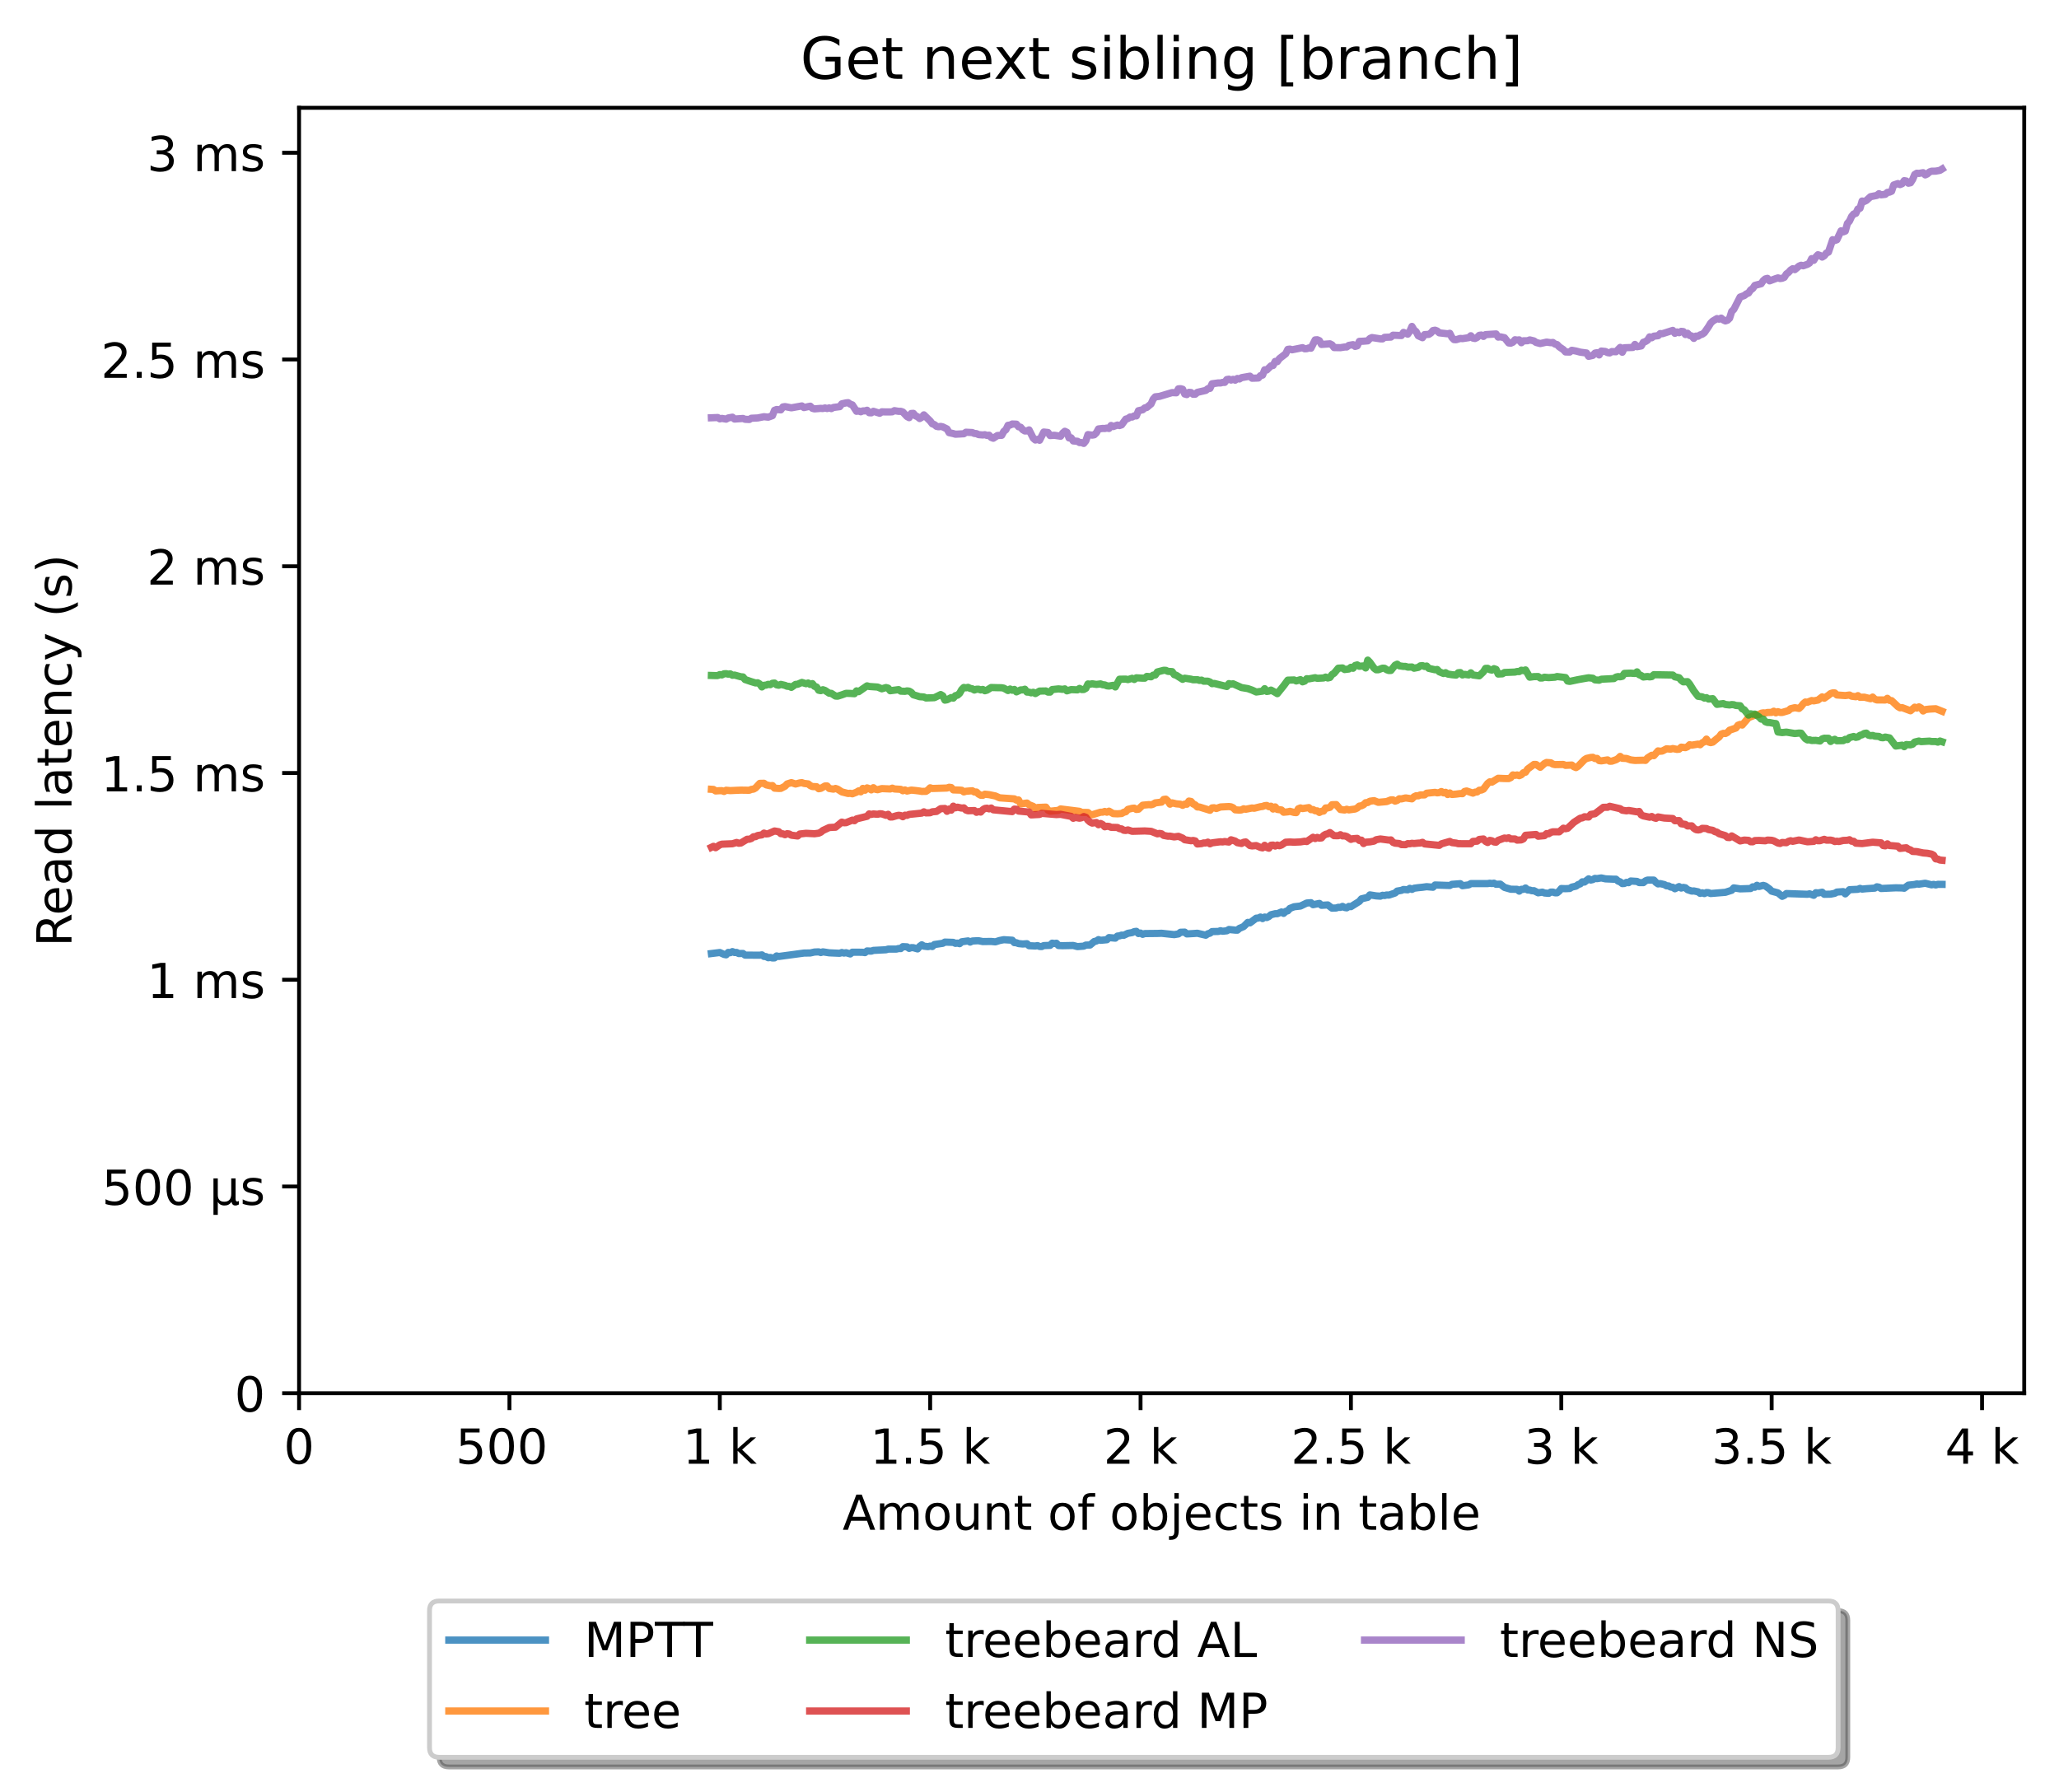 <?xml version="1.0" encoding="utf-8" standalone="no"?>
<!DOCTYPE svg PUBLIC "-//W3C//DTD SVG 1.1//EN"
  "http://www.w3.org/Graphics/SVG/1.1/DTD/svg11.dtd">
<!-- Created with matplotlib (https://matplotlib.org/) -->
<svg height="371.002pt" version="1.1" viewBox="0 0 426.229 371.002" width="426.229pt" xmlns="http://www.w3.org/2000/svg" xmlns:xlink="http://www.w3.org/1999/xlink">
 <defs>
  <style type="text/css">*{stroke-linecap:butt;stroke-linejoin:round;}</style>
 </defs>
 <g id="figure_1">
  <g id="patch_1">
   <path d="M 0 371.002 
L 426.229 371.002 
L 426.229 0 
L 0 0 
z
" style="fill:#ffffff;"/>
  </g>
  <g id="axes_1">
   <g id="patch_2">
    <path d="M 61.909 288.43 
L 419.029 288.43 
L 419.029 22.318 
L 61.909 22.318 
z
" style="fill:#ffffff;"/>
   </g>
   <g id="matplotlib.axis_1">
    <g id="xtick_1">
     <g id="line2d_1">
      <defs>
       <path d="M 0 0 
L 0 3.5 
" id="m3535d7b154" style="stroke:#000000;stroke-width:0.8;"/>
      </defs>
      <g>
       <use style="stroke:#000000;stroke-width:0.8;" x="61.909" xlink:href="#m3535d7b154" y="288.43"/>
      </g>
     </g>
     <g id="text_1">
      <!-- 0 -->
      <g transform="translate(58.728 303.029)scale(0.1 -0.1)">
       <defs>
        <path d="M 31.781 66.406 
Q 24.172 66.406 20.328 58.906 
Q 16.5 51.422 16.5 36.375 
Q 16.5 21.391 20.328 13.891 
Q 24.172 6.391 31.781 6.391 
Q 39.453 6.391 43.281 13.891 
Q 47.125 21.391 47.125 36.375 
Q 47.125 51.422 43.281 58.906 
Q 39.453 66.406 31.781 66.406 
z
M 31.781 74.219 
Q 44.047 74.219 50.516 64.516 
Q 56.984 54.828 56.984 36.375 
Q 56.984 17.969 50.516 8.266 
Q 44.047 -1.422 31.781 -1.422 
Q 19.531 -1.422 13.062 8.266 
Q 6.594 17.969 6.594 36.375 
Q 6.594 54.828 13.062 64.516 
Q 19.531 74.219 31.781 74.219 
z
" id="DejaVuSans-48"/>
       </defs>
       <use xlink:href="#DejaVuSans-48"/>
      </g>
     </g>
    </g>
    <g id="xtick_2">
     <g id="line2d_2">
      <g>
       <use style="stroke:#000000;stroke-width:0.8;" x="105.458" xlink:href="#m3535d7b154" y="288.43"/>
      </g>
     </g>
     <g id="text_2">
      <!-- 500  -->
      <g transform="translate(94.325 303.029)scale(0.1 -0.1)">
       <defs>
        <path d="M 10.797 72.906 
L 49.516 72.906 
L 49.516 64.594 
L 19.828 64.594 
L 19.828 46.734 
Q 21.969 47.469 24.109 47.828 
Q 26.266 48.188 28.422 48.188 
Q 40.625 48.188 47.75 41.5 
Q 54.891 34.812 54.891 23.391 
Q 54.891 11.625 47.562 5.094 
Q 40.234 -1.422 26.906 -1.422 
Q 22.312 -1.422 17.547 -0.641 
Q 12.797 0.141 7.719 1.703 
L 7.719 11.625 
Q 12.109 9.234 16.797 8.062 
Q 21.484 6.891 26.703 6.891 
Q 35.156 6.891 40.078 11.328 
Q 45.016 15.766 45.016 23.391 
Q 45.016 31 40.078 35.438 
Q 35.156 39.891 26.703 39.891 
Q 22.75 39.891 18.812 39.016 
Q 14.891 38.141 10.797 36.281 
z
" id="DejaVuSans-53"/>
        <path id="DejaVuSans-32"/>
       </defs>
       <use xlink:href="#DejaVuSans-53"/>
       <use x="63.623" xlink:href="#DejaVuSans-48"/>
       <use x="127.246" xlink:href="#DejaVuSans-48"/>
       <use x="190.869" xlink:href="#DejaVuSans-32"/>
      </g>
     </g>
    </g>
    <g id="xtick_3">
     <g id="line2d_3">
      <g>
       <use style="stroke:#000000;stroke-width:0.8;" x="149.007" xlink:href="#m3535d7b154" y="288.43"/>
      </g>
     </g>
     <g id="text_3">
      <!-- 1 k -->
      <g transform="translate(141.341 303.029)scale(0.1 -0.1)">
       <defs>
        <path d="M 12.406 8.297 
L 28.516 8.297 
L 28.516 63.922 
L 10.984 60.406 
L 10.984 69.391 
L 28.422 72.906 
L 38.281 72.906 
L 38.281 8.297 
L 54.391 8.297 
L 54.391 0 
L 12.406 0 
z
" id="DejaVuSans-49"/>
        <path d="M 9.078 75.984 
L 18.109 75.984 
L 18.109 31.109 
L 44.922 54.688 
L 56.391 54.688 
L 27.391 29.109 
L 57.625 0 
L 45.906 0 
L 18.109 26.703 
L 18.109 0 
L 9.078 0 
z
" id="DejaVuSans-107"/>
       </defs>
       <use xlink:href="#DejaVuSans-49"/>
       <use x="63.623" xlink:href="#DejaVuSans-32"/>
       <use x="95.41" xlink:href="#DejaVuSans-107"/>
      </g>
     </g>
    </g>
    <g id="xtick_4">
     <g id="line2d_4">
      <g>
       <use style="stroke:#000000;stroke-width:0.8;" x="192.555" xlink:href="#m3535d7b154" y="288.43"/>
      </g>
     </g>
     <g id="text_4">
      <!-- 1.5 k -->
      <g transform="translate(180.119 303.029)scale(0.1 -0.1)">
       <defs>
        <path d="M 10.688 12.406 
L 21 12.406 
L 21 0 
L 10.688 0 
z
" id="DejaVuSans-46"/>
       </defs>
       <use xlink:href="#DejaVuSans-49"/>
       <use x="63.623" xlink:href="#DejaVuSans-46"/>
       <use x="95.41" xlink:href="#DejaVuSans-53"/>
       <use x="159.033" xlink:href="#DejaVuSans-32"/>
       <use x="190.82" xlink:href="#DejaVuSans-107"/>
      </g>
     </g>
    </g>
    <g id="xtick_5">
     <g id="line2d_5">
      <g>
       <use style="stroke:#000000;stroke-width:0.8;" x="236.104" xlink:href="#m3535d7b154" y="288.43"/>
      </g>
     </g>
     <g id="text_5">
      <!-- 2 k -->
      <g transform="translate(228.438 303.029)scale(0.1 -0.1)">
       <defs>
        <path d="M 19.188 8.297 
L 53.609 8.297 
L 53.609 0 
L 7.328 0 
L 7.328 8.297 
Q 12.938 14.109 22.625 23.891 
Q 32.328 33.688 34.812 36.531 
Q 39.547 41.844 41.422 45.531 
Q 43.312 49.219 43.312 52.781 
Q 43.312 58.594 39.234 62.25 
Q 35.156 65.922 28.609 65.922 
Q 23.969 65.922 18.812 64.312 
Q 13.672 62.703 7.812 59.422 
L 7.812 69.391 
Q 13.766 71.781 18.938 73 
Q 24.125 74.219 28.422 74.219 
Q 39.75 74.219 46.484 68.547 
Q 53.219 62.891 53.219 53.422 
Q 53.219 48.922 51.531 44.891 
Q 49.859 40.875 45.406 35.406 
Q 44.188 33.984 37.641 27.219 
Q 31.109 20.453 19.188 8.297 
z
" id="DejaVuSans-50"/>
       </defs>
       <use xlink:href="#DejaVuSans-50"/>
       <use x="63.623" xlink:href="#DejaVuSans-32"/>
       <use x="95.41" xlink:href="#DejaVuSans-107"/>
      </g>
     </g>
    </g>
    <g id="xtick_6">
     <g id="line2d_6">
      <g>
       <use style="stroke:#000000;stroke-width:0.8;" x="279.652" xlink:href="#m3535d7b154" y="288.43"/>
      </g>
     </g>
     <g id="text_6">
      <!-- 2.5 k -->
      <g transform="translate(267.216 303.029)scale(0.1 -0.1)">
       <use xlink:href="#DejaVuSans-50"/>
       <use x="63.623" xlink:href="#DejaVuSans-46"/>
       <use x="95.41" xlink:href="#DejaVuSans-53"/>
       <use x="159.033" xlink:href="#DejaVuSans-32"/>
       <use x="190.82" xlink:href="#DejaVuSans-107"/>
      </g>
     </g>
    </g>
    <g id="xtick_7">
     <g id="line2d_7">
      <g>
       <use style="stroke:#000000;stroke-width:0.8;" x="323.201" xlink:href="#m3535d7b154" y="288.43"/>
      </g>
     </g>
     <g id="text_7">
      <!-- 3 k -->
      <g transform="translate(315.535 303.029)scale(0.1 -0.1)">
       <defs>
        <path d="M 40.578 39.312 
Q 47.656 37.797 51.625 33 
Q 55.609 28.219 55.609 21.188 
Q 55.609 10.406 48.188 4.484 
Q 40.766 -1.422 27.094 -1.422 
Q 22.516 -1.422 17.656 -0.516 
Q 12.797 0.391 7.625 2.203 
L 7.625 11.719 
Q 11.719 9.328 16.594 8.109 
Q 21.484 6.891 26.812 6.891 
Q 36.078 6.891 40.938 10.547 
Q 45.797 14.203 45.797 21.188 
Q 45.797 27.641 41.281 31.266 
Q 36.766 34.906 28.719 34.906 
L 20.219 34.906 
L 20.219 43.016 
L 29.109 43.016 
Q 36.375 43.016 40.234 45.922 
Q 44.094 48.828 44.094 54.297 
Q 44.094 59.906 40.109 62.906 
Q 36.141 65.922 28.719 65.922 
Q 24.656 65.922 20.016 65.031 
Q 15.375 64.156 9.812 62.312 
L 9.812 71.094 
Q 15.438 72.656 20.344 73.438 
Q 25.25 74.219 29.594 74.219 
Q 40.828 74.219 47.359 69.109 
Q 53.906 64.016 53.906 55.328 
Q 53.906 49.266 50.438 45.094 
Q 46.969 40.922 40.578 39.312 
z
" id="DejaVuSans-51"/>
       </defs>
       <use xlink:href="#DejaVuSans-51"/>
       <use x="63.623" xlink:href="#DejaVuSans-32"/>
       <use x="95.41" xlink:href="#DejaVuSans-107"/>
      </g>
     </g>
    </g>
    <g id="xtick_8">
     <g id="line2d_8">
      <g>
       <use style="stroke:#000000;stroke-width:0.8;" x="366.749" xlink:href="#m3535d7b154" y="288.43"/>
      </g>
     </g>
     <g id="text_8">
      <!-- 3.5 k -->
      <g transform="translate(354.313 303.029)scale(0.1 -0.1)">
       <use xlink:href="#DejaVuSans-51"/>
       <use x="63.623" xlink:href="#DejaVuSans-46"/>
       <use x="95.41" xlink:href="#DejaVuSans-53"/>
       <use x="159.033" xlink:href="#DejaVuSans-32"/>
       <use x="190.82" xlink:href="#DejaVuSans-107"/>
      </g>
     </g>
    </g>
    <g id="xtick_9">
     <g id="line2d_9">
      <g>
       <use style="stroke:#000000;stroke-width:0.8;" x="410.298" xlink:href="#m3535d7b154" y="288.43"/>
      </g>
     </g>
     <g id="text_9">
      <!-- 4 k -->
      <g transform="translate(402.632 303.029)scale(0.1 -0.1)">
       <defs>
        <path d="M 37.797 64.312 
L 12.891 25.391 
L 37.797 25.391 
z
M 35.203 72.906 
L 47.609 72.906 
L 47.609 25.391 
L 58.016 25.391 
L 58.016 17.188 
L 47.609 17.188 
L 47.609 0 
L 37.797 0 
L 37.797 17.188 
L 4.891 17.188 
L 4.891 26.703 
z
" id="DejaVuSans-52"/>
       </defs>
       <use xlink:href="#DejaVuSans-52"/>
       <use x="63.623" xlink:href="#DejaVuSans-32"/>
       <use x="95.41" xlink:href="#DejaVuSans-107"/>
      </g>
     </g>
    </g>
    <g id="text_10">
     <!-- Amount of objects in table -->
     <g transform="translate(174.411 316.707)scale(0.1 -0.1)">
      <defs>
       <path d="M 34.188 63.188 
L 20.797 26.906 
L 47.609 26.906 
z
M 28.609 72.906 
L 39.797 72.906 
L 67.578 0 
L 57.328 0 
L 50.688 18.703 
L 17.828 18.703 
L 11.188 0 
L 0.781 0 
z
" id="DejaVuSans-65"/>
       <path d="M 52 44.188 
Q 55.375 50.25 60.062 53.125 
Q 64.75 56 71.094 56 
Q 79.641 56 84.281 50.016 
Q 88.922 44.047 88.922 33.016 
L 88.922 0 
L 79.891 0 
L 79.891 32.719 
Q 79.891 40.578 77.094 44.375 
Q 74.312 48.188 68.609 48.188 
Q 61.625 48.188 57.562 43.547 
Q 53.516 38.922 53.516 30.906 
L 53.516 0 
L 44.484 0 
L 44.484 32.719 
Q 44.484 40.625 41.703 44.406 
Q 38.922 48.188 33.109 48.188 
Q 26.219 48.188 22.156 43.531 
Q 18.109 38.875 18.109 30.906 
L 18.109 0 
L 9.078 0 
L 9.078 54.688 
L 18.109 54.688 
L 18.109 46.188 
Q 21.188 51.219 25.484 53.609 
Q 29.781 56 35.688 56 
Q 41.656 56 45.828 52.969 
Q 50 49.953 52 44.188 
z
" id="DejaVuSans-109"/>
       <path d="M 30.609 48.391 
Q 23.391 48.391 19.188 42.75 
Q 14.984 37.109 14.984 27.297 
Q 14.984 17.484 19.156 11.844 
Q 23.344 6.203 30.609 6.203 
Q 37.797 6.203 41.984 11.859 
Q 46.188 17.531 46.188 27.297 
Q 46.188 37.016 41.984 42.703 
Q 37.797 48.391 30.609 48.391 
z
M 30.609 56 
Q 42.328 56 49.016 48.375 
Q 55.719 40.766 55.719 27.297 
Q 55.719 13.875 49.016 6.219 
Q 42.328 -1.422 30.609 -1.422 
Q 18.844 -1.422 12.172 6.219 
Q 5.516 13.875 5.516 27.297 
Q 5.516 40.766 12.172 48.375 
Q 18.844 56 30.609 56 
z
" id="DejaVuSans-111"/>
       <path d="M 8.5 21.578 
L 8.5 54.688 
L 17.484 54.688 
L 17.484 21.922 
Q 17.484 14.156 20.5 10.266 
Q 23.531 6.391 29.594 6.391 
Q 36.859 6.391 41.078 11.031 
Q 45.312 15.672 45.312 23.688 
L 45.312 54.688 
L 54.297 54.688 
L 54.297 0 
L 45.312 0 
L 45.312 8.406 
Q 42.047 3.422 37.719 1 
Q 33.406 -1.422 27.688 -1.422 
Q 18.266 -1.422 13.375 4.438 
Q 8.5 10.297 8.5 21.578 
z
M 31.109 56 
z
" id="DejaVuSans-117"/>
       <path d="M 54.891 33.016 
L 54.891 0 
L 45.906 0 
L 45.906 32.719 
Q 45.906 40.484 42.875 44.328 
Q 39.844 48.188 33.797 48.188 
Q 26.516 48.188 22.312 43.547 
Q 18.109 38.922 18.109 30.906 
L 18.109 0 
L 9.078 0 
L 9.078 54.688 
L 18.109 54.688 
L 18.109 46.188 
Q 21.344 51.125 25.703 53.562 
Q 30.078 56 35.797 56 
Q 45.219 56 50.047 50.172 
Q 54.891 44.344 54.891 33.016 
z
" id="DejaVuSans-110"/>
       <path d="M 18.312 70.219 
L 18.312 54.688 
L 36.812 54.688 
L 36.812 47.703 
L 18.312 47.703 
L 18.312 18.016 
Q 18.312 11.328 20.141 9.422 
Q 21.969 7.516 27.594 7.516 
L 36.812 7.516 
L 36.812 0 
L 27.594 0 
Q 17.188 0 13.234 3.875 
Q 9.281 7.766 9.281 18.016 
L 9.281 47.703 
L 2.688 47.703 
L 2.688 54.688 
L 9.281 54.688 
L 9.281 70.219 
z
" id="DejaVuSans-116"/>
       <path d="M 37.109 75.984 
L 37.109 68.5 
L 28.516 68.5 
Q 23.688 68.5 21.797 66.547 
Q 19.922 64.594 19.922 59.516 
L 19.922 54.688 
L 34.719 54.688 
L 34.719 47.703 
L 19.922 47.703 
L 19.922 0 
L 10.891 0 
L 10.891 47.703 
L 2.297 47.703 
L 2.297 54.688 
L 10.891 54.688 
L 10.891 58.5 
Q 10.891 67.625 15.141 71.797 
Q 19.391 75.984 28.609 75.984 
z
" id="DejaVuSans-102"/>
       <path d="M 48.688 27.297 
Q 48.688 37.203 44.609 42.844 
Q 40.531 48.484 33.406 48.484 
Q 26.266 48.484 22.188 42.844 
Q 18.109 37.203 18.109 27.297 
Q 18.109 17.391 22.188 11.75 
Q 26.266 6.109 33.406 6.109 
Q 40.531 6.109 44.609 11.75 
Q 48.688 17.391 48.688 27.297 
z
M 18.109 46.391 
Q 20.953 51.266 25.266 53.625 
Q 29.594 56 35.594 56 
Q 45.562 56 51.781 48.094 
Q 58.016 40.188 58.016 27.297 
Q 58.016 14.406 51.781 6.484 
Q 45.562 -1.422 35.594 -1.422 
Q 29.594 -1.422 25.266 0.953 
Q 20.953 3.328 18.109 8.203 
L 18.109 0 
L 9.078 0 
L 9.078 75.984 
L 18.109 75.984 
z
" id="DejaVuSans-98"/>
       <path d="M 9.422 54.688 
L 18.406 54.688 
L 18.406 -0.984 
Q 18.406 -11.422 14.422 -16.109 
Q 10.453 -20.797 1.609 -20.797 
L -1.812 -20.797 
L -1.812 -13.188 
L 0.594 -13.188 
Q 5.719 -13.188 7.562 -10.812 
Q 9.422 -8.453 9.422 -0.984 
z
M 9.422 75.984 
L 18.406 75.984 
L 18.406 64.594 
L 9.422 64.594 
z
" id="DejaVuSans-106"/>
       <path d="M 56.203 29.594 
L 56.203 25.203 
L 14.891 25.203 
Q 15.484 15.922 20.484 11.062 
Q 25.484 6.203 34.422 6.203 
Q 39.594 6.203 44.453 7.469 
Q 49.312 8.734 54.109 11.281 
L 54.109 2.781 
Q 49.266 0.734 44.188 -0.344 
Q 39.109 -1.422 33.891 -1.422 
Q 20.797 -1.422 13.156 6.188 
Q 5.516 13.812 5.516 26.812 
Q 5.516 40.234 12.766 48.109 
Q 20.016 56 32.328 56 
Q 43.359 56 49.781 48.891 
Q 56.203 41.797 56.203 29.594 
z
M 47.219 32.234 
Q 47.125 39.594 43.094 43.984 
Q 39.062 48.391 32.422 48.391 
Q 24.906 48.391 20.391 44.141 
Q 15.875 39.891 15.188 32.172 
z
" id="DejaVuSans-101"/>
       <path d="M 48.781 52.594 
L 48.781 44.188 
Q 44.969 46.297 41.141 47.344 
Q 37.312 48.391 33.406 48.391 
Q 24.656 48.391 19.812 42.844 
Q 14.984 37.312 14.984 27.297 
Q 14.984 17.281 19.812 11.734 
Q 24.656 6.203 33.406 6.203 
Q 37.312 6.203 41.141 7.25 
Q 44.969 8.297 48.781 10.406 
L 48.781 2.094 
Q 45.016 0.344 40.984 -0.531 
Q 36.969 -1.422 32.422 -1.422 
Q 20.062 -1.422 12.781 6.344 
Q 5.516 14.109 5.516 27.297 
Q 5.516 40.672 12.859 48.328 
Q 20.219 56 33.016 56 
Q 37.156 56 41.109 55.141 
Q 45.062 54.297 48.781 52.594 
z
" id="DejaVuSans-99"/>
       <path d="M 44.281 53.078 
L 44.281 44.578 
Q 40.484 46.531 36.375 47.5 
Q 32.281 48.484 27.875 48.484 
Q 21.188 48.484 17.844 46.438 
Q 14.5 44.391 14.5 40.281 
Q 14.5 37.156 16.891 35.375 
Q 19.281 33.594 26.516 31.984 
L 29.594 31.297 
Q 39.156 29.25 43.188 25.516 
Q 47.219 21.781 47.219 15.094 
Q 47.219 7.469 41.188 3.016 
Q 35.156 -1.422 24.609 -1.422 
Q 20.219 -1.422 15.453 -0.562 
Q 10.688 0.297 5.422 2 
L 5.422 11.281 
Q 10.406 8.688 15.234 7.391 
Q 20.062 6.109 24.812 6.109 
Q 31.156 6.109 34.562 8.281 
Q 37.984 10.453 37.984 14.406 
Q 37.984 18.062 35.516 20.016 
Q 33.062 21.969 24.703 23.781 
L 21.578 24.516 
Q 13.234 26.266 9.516 29.906 
Q 5.812 33.547 5.812 39.891 
Q 5.812 47.609 11.281 51.797 
Q 16.75 56 26.812 56 
Q 31.781 56 36.172 55.266 
Q 40.578 54.547 44.281 53.078 
z
" id="DejaVuSans-115"/>
       <path d="M 9.422 54.688 
L 18.406 54.688 
L 18.406 0 
L 9.422 0 
z
M 9.422 75.984 
L 18.406 75.984 
L 18.406 64.594 
L 9.422 64.594 
z
" id="DejaVuSans-105"/>
       <path d="M 34.281 27.484 
Q 23.391 27.484 19.188 25 
Q 14.984 22.516 14.984 16.5 
Q 14.984 11.719 18.141 8.906 
Q 21.297 6.109 26.703 6.109 
Q 34.188 6.109 38.703 11.406 
Q 43.219 16.703 43.219 25.484 
L 43.219 27.484 
z
M 52.203 31.203 
L 52.203 0 
L 43.219 0 
L 43.219 8.297 
Q 40.141 3.328 35.547 0.953 
Q 30.953 -1.422 24.312 -1.422 
Q 15.922 -1.422 10.953 3.297 
Q 6 8.016 6 15.922 
Q 6 25.141 12.172 29.828 
Q 18.359 34.516 30.609 34.516 
L 43.219 34.516 
L 43.219 35.406 
Q 43.219 41.609 39.141 45 
Q 35.062 48.391 27.688 48.391 
Q 23 48.391 18.547 47.266 
Q 14.109 46.141 10.016 43.891 
L 10.016 52.203 
Q 14.938 54.109 19.578 55.047 
Q 24.219 56 28.609 56 
Q 40.484 56 46.344 49.844 
Q 52.203 43.703 52.203 31.203 
z
" id="DejaVuSans-97"/>
       <path d="M 9.422 75.984 
L 18.406 75.984 
L 18.406 0 
L 9.422 0 
z
" id="DejaVuSans-108"/>
      </defs>
      <use xlink:href="#DejaVuSans-65"/>
      <use x="68.408" xlink:href="#DejaVuSans-109"/>
      <use x="165.82" xlink:href="#DejaVuSans-111"/>
      <use x="227.002" xlink:href="#DejaVuSans-117"/>
      <use x="290.381" xlink:href="#DejaVuSans-110"/>
      <use x="353.76" xlink:href="#DejaVuSans-116"/>
      <use x="392.969" xlink:href="#DejaVuSans-32"/>
      <use x="424.756" xlink:href="#DejaVuSans-111"/>
      <use x="485.938" xlink:href="#DejaVuSans-102"/>
      <use x="521.143" xlink:href="#DejaVuSans-32"/>
      <use x="552.93" xlink:href="#DejaVuSans-111"/>
      <use x="614.111" xlink:href="#DejaVuSans-98"/>
      <use x="677.588" xlink:href="#DejaVuSans-106"/>
      <use x="705.371" xlink:href="#DejaVuSans-101"/>
      <use x="766.895" xlink:href="#DejaVuSans-99"/>
      <use x="821.875" xlink:href="#DejaVuSans-116"/>
      <use x="861.084" xlink:href="#DejaVuSans-115"/>
      <use x="913.184" xlink:href="#DejaVuSans-32"/>
      <use x="944.971" xlink:href="#DejaVuSans-105"/>
      <use x="972.754" xlink:href="#DejaVuSans-110"/>
      <use x="1036.133" xlink:href="#DejaVuSans-32"/>
      <use x="1067.92" xlink:href="#DejaVuSans-116"/>
      <use x="1107.129" xlink:href="#DejaVuSans-97"/>
      <use x="1168.408" xlink:href="#DejaVuSans-98"/>
      <use x="1231.885" xlink:href="#DejaVuSans-108"/>
      <use x="1259.668" xlink:href="#DejaVuSans-101"/>
     </g>
    </g>
   </g>
   <g id="matplotlib.axis_2">
    <g id="ytick_1">
     <g id="line2d_10">
      <defs>
       <path d="M 0 0 
L -3.5 0 
" id="m0c3b3c2325" style="stroke:#000000;stroke-width:0.8;"/>
      </defs>
      <g>
       <use style="stroke:#000000;stroke-width:0.8;" x="61.909" xlink:href="#m0c3b3c2325" y="288.43"/>
      </g>
     </g>
     <g id="text_11">
      <!-- 0 -->
      <g transform="translate(48.547 292.229)scale(0.1 -0.1)">
       <use xlink:href="#DejaVuSans-48"/>
      </g>
     </g>
    </g>
    <g id="ytick_2">
     <g id="line2d_11">
      <g>
       <use style="stroke:#000000;stroke-width:0.8;" x="61.909" xlink:href="#m0c3b3c2325" y="245.63"/>
      </g>
     </g>
     <g id="text_12">
      <!-- 500 µs -->
      <g transform="translate(21.072 249.429)scale(0.1 -0.1)">
       <defs>
        <path d="M 8.5 -20.797 
L 8.5 54.688 
L 17.484 54.688 
L 17.484 20.703 
Q 17.484 13.625 20.844 10 
Q 24.219 6.391 30.812 6.391 
Q 38.031 6.391 41.672 10.484 
Q 45.312 14.594 45.312 22.797 
L 45.312 54.688 
L 54.297 54.688 
L 54.297 12.594 
Q 54.297 9.672 55.141 8.281 
Q 56 6.891 57.812 6.891 
Q 58.25 6.891 59.031 7.156 
Q 59.812 7.422 61.188 8.016 
L 61.188 0.781 
Q 59.188 -0.344 57.391 -0.875 
Q 55.609 -1.422 53.906 -1.422 
Q 50.531 -1.422 48.531 0.484 
Q 46.531 2.391 45.797 6.297 
Q 43.359 2.438 39.812 0.5 
Q 36.281 -1.422 31.5 -1.422 
Q 26.516 -1.422 23.016 0.484 
Q 19.531 2.391 17.484 6.203 
L 17.484 -20.797 
z
" id="DejaVuSans-181"/>
       </defs>
       <use xlink:href="#DejaVuSans-53"/>
       <use x="63.623" xlink:href="#DejaVuSans-48"/>
       <use x="127.246" xlink:href="#DejaVuSans-48"/>
       <use x="190.869" xlink:href="#DejaVuSans-32"/>
       <use x="222.656" xlink:href="#DejaVuSans-181"/>
       <use x="286.279" xlink:href="#DejaVuSans-115"/>
      </g>
     </g>
    </g>
    <g id="ytick_3">
     <g id="line2d_12">
      <g>
       <use style="stroke:#000000;stroke-width:0.8;" x="61.909" xlink:href="#m0c3b3c2325" y="202.829"/>
      </g>
     </g>
     <g id="text_13">
      <!-- 1 ms -->
      <g transform="translate(30.419 206.628)scale(0.1 -0.1)">
       <use xlink:href="#DejaVuSans-49"/>
       <use x="63.623" xlink:href="#DejaVuSans-32"/>
       <use x="95.41" xlink:href="#DejaVuSans-109"/>
       <use x="192.822" xlink:href="#DejaVuSans-115"/>
      </g>
     </g>
    </g>
    <g id="ytick_4">
     <g id="line2d_13">
      <g>
       <use style="stroke:#000000;stroke-width:0.8;" x="61.909" xlink:href="#m0c3b3c2325" y="160.029"/>
      </g>
     </g>
     <g id="text_14">
      <!-- 1.5 ms -->
      <g transform="translate(20.878 163.828)scale(0.1 -0.1)">
       <use xlink:href="#DejaVuSans-49"/>
       <use x="63.623" xlink:href="#DejaVuSans-46"/>
       <use x="95.41" xlink:href="#DejaVuSans-53"/>
       <use x="159.033" xlink:href="#DejaVuSans-32"/>
       <use x="190.82" xlink:href="#DejaVuSans-109"/>
       <use x="288.232" xlink:href="#DejaVuSans-115"/>
      </g>
     </g>
    </g>
    <g id="ytick_5">
     <g id="line2d_14">
      <g>
       <use style="stroke:#000000;stroke-width:0.8;" x="61.909" xlink:href="#m0c3b3c2325" y="117.228"/>
      </g>
     </g>
     <g id="text_15">
      <!-- 2 ms -->
      <g transform="translate(30.419 121.027)scale(0.1 -0.1)">
       <use xlink:href="#DejaVuSans-50"/>
       <use x="63.623" xlink:href="#DejaVuSans-32"/>
       <use x="95.41" xlink:href="#DejaVuSans-109"/>
       <use x="192.822" xlink:href="#DejaVuSans-115"/>
      </g>
     </g>
    </g>
    <g id="ytick_6">
     <g id="line2d_15">
      <g>
       <use style="stroke:#000000;stroke-width:0.8;" x="61.909" xlink:href="#m0c3b3c2325" y="74.428"/>
      </g>
     </g>
     <g id="text_16">
      <!-- 2.5 ms -->
      <g transform="translate(20.878 78.227)scale(0.1 -0.1)">
       <use xlink:href="#DejaVuSans-50"/>
       <use x="63.623" xlink:href="#DejaVuSans-46"/>
       <use x="95.41" xlink:href="#DejaVuSans-53"/>
       <use x="159.033" xlink:href="#DejaVuSans-32"/>
       <use x="190.82" xlink:href="#DejaVuSans-109"/>
       <use x="288.232" xlink:href="#DejaVuSans-115"/>
      </g>
     </g>
    </g>
    <g id="ytick_7">
     <g id="line2d_16">
      <g>
       <use style="stroke:#000000;stroke-width:0.8;" x="61.909" xlink:href="#m0c3b3c2325" y="31.627"/>
      </g>
     </g>
     <g id="text_17">
      <!-- 3 ms -->
      <g transform="translate(30.419 35.426)scale(0.1 -0.1)">
       <use xlink:href="#DejaVuSans-51"/>
       <use x="63.623" xlink:href="#DejaVuSans-32"/>
       <use x="95.41" xlink:href="#DejaVuSans-109"/>
       <use x="192.822" xlink:href="#DejaVuSans-115"/>
      </g>
     </g>
    </g>
    <g id="text_18">
     <!-- Read latency (s) -->
     <g transform="translate(14.798 195.99)rotate(-90)scale(0.1 -0.1)">
      <defs>
       <path d="M 44.391 34.188 
Q 47.562 33.109 50.562 29.594 
Q 53.562 26.078 56.594 19.922 
L 66.609 0 
L 56 0 
L 46.688 18.703 
Q 43.062 26.031 39.672 28.422 
Q 36.281 30.812 30.422 30.812 
L 19.672 30.812 
L 19.672 0 
L 9.812 0 
L 9.812 72.906 
L 32.078 72.906 
Q 44.578 72.906 50.734 67.672 
Q 56.891 62.453 56.891 51.906 
Q 56.891 45.016 53.688 40.469 
Q 50.484 35.938 44.391 34.188 
z
M 19.672 64.797 
L 19.672 38.922 
L 32.078 38.922 
Q 39.203 38.922 42.844 42.219 
Q 46.484 45.516 46.484 51.906 
Q 46.484 58.297 42.844 61.547 
Q 39.203 64.797 32.078 64.797 
z
" id="DejaVuSans-82"/>
       <path d="M 45.406 46.391 
L 45.406 75.984 
L 54.391 75.984 
L 54.391 0 
L 45.406 0 
L 45.406 8.203 
Q 42.578 3.328 38.25 0.953 
Q 33.938 -1.422 27.875 -1.422 
Q 17.969 -1.422 11.734 6.484 
Q 5.516 14.406 5.516 27.297 
Q 5.516 40.188 11.734 48.094 
Q 17.969 56 27.875 56 
Q 33.938 56 38.25 53.625 
Q 42.578 51.266 45.406 46.391 
z
M 14.797 27.297 
Q 14.797 17.391 18.875 11.75 
Q 22.953 6.109 30.078 6.109 
Q 37.203 6.109 41.297 11.75 
Q 45.406 17.391 45.406 27.297 
Q 45.406 37.203 41.297 42.844 
Q 37.203 48.484 30.078 48.484 
Q 22.953 48.484 18.875 42.844 
Q 14.797 37.203 14.797 27.297 
z
" id="DejaVuSans-100"/>
       <path d="M 32.172 -5.078 
Q 28.375 -14.844 24.75 -17.812 
Q 21.141 -20.797 15.094 -20.797 
L 7.906 -20.797 
L 7.906 -13.281 
L 13.188 -13.281 
Q 16.891 -13.281 18.938 -11.516 
Q 21 -9.766 23.484 -3.219 
L 25.094 0.875 
L 2.984 54.688 
L 12.5 54.688 
L 29.594 11.922 
L 46.688 54.688 
L 56.203 54.688 
z
" id="DejaVuSans-121"/>
       <path d="M 31 75.875 
Q 24.469 64.656 21.281 53.656 
Q 18.109 42.672 18.109 31.391 
Q 18.109 20.125 21.312 9.062 
Q 24.516 -2 31 -13.188 
L 23.188 -13.188 
Q 15.875 -1.703 12.234 9.375 
Q 8.594 20.453 8.594 31.391 
Q 8.594 42.281 12.203 53.312 
Q 15.828 64.359 23.188 75.875 
z
" id="DejaVuSans-40"/>
       <path d="M 8.016 75.875 
L 15.828 75.875 
Q 23.141 64.359 26.781 53.312 
Q 30.422 42.281 30.422 31.391 
Q 30.422 20.453 26.781 9.375 
Q 23.141 -1.703 15.828 -13.188 
L 8.016 -13.188 
Q 14.5 -2 17.703 9.062 
Q 20.906 20.125 20.906 31.391 
Q 20.906 42.672 17.703 53.656 
Q 14.5 64.656 8.016 75.875 
z
" id="DejaVuSans-41"/>
      </defs>
      <use xlink:href="#DejaVuSans-82"/>
      <use x="64.982" xlink:href="#DejaVuSans-101"/>
      <use x="126.506" xlink:href="#DejaVuSans-97"/>
      <use x="187.785" xlink:href="#DejaVuSans-100"/>
      <use x="251.262" xlink:href="#DejaVuSans-32"/>
      <use x="283.049" xlink:href="#DejaVuSans-108"/>
      <use x="310.832" xlink:href="#DejaVuSans-97"/>
      <use x="372.111" xlink:href="#DejaVuSans-116"/>
      <use x="411.32" xlink:href="#DejaVuSans-101"/>
      <use x="472.844" xlink:href="#DejaVuSans-110"/>
      <use x="536.223" xlink:href="#DejaVuSans-99"/>
      <use x="591.203" xlink:href="#DejaVuSans-121"/>
      <use x="650.383" xlink:href="#DejaVuSans-32"/>
      <use x="682.17" xlink:href="#DejaVuSans-40"/>
      <use x="721.184" xlink:href="#DejaVuSans-115"/>
      <use x="773.283" xlink:href="#DejaVuSans-41"/>
     </g>
    </g>
   </g>
   <g id="line2d_17">
    <path clip-path="url(#p144c81f3ed)" d="M 147.265 197.409 
L 149.007 197.194 
L 149.877 197.586 
L 150.313 197.669 
L 150.748 197.173 
L 151.184 197.236 
L 151.619 197.004 
L 152.055 197.194 
L 152.49 197.18 
L 152.926 197.409 
L 153.797 197.39 
L 154.232 197.73 
L 157.281 197.752 
L 157.716 197.682 
L 158.152 198.004 
L 158.587 198.041 
L 159.023 198.274 
L 159.458 198.211 
L 159.894 198.319 
L 160.329 198.308 
L 160.765 197.907 
L 161.2 198.015 
L 166.426 197.311 
L 167.732 197.288 
L 168.603 197.096 
L 169.474 197.059 
L 169.91 197.201 
L 170.345 197.056 
L 171.652 197.258 
L 173.829 197.355 
L 174.265 197.19 
L 174.7 197.313 
L 175.136 197.234 
L 176.007 197.491 
L 176.442 197.129 
L 177.749 197.135 
L 178.62 197.152 
L 179.055 197.216 
L 179.49 196.866 
L 180.361 196.911 
L 180.797 196.755 
L 183.41 196.625 
L 183.845 196.489 
L 185.587 196.481 
L 186.023 196.363 
L 186.458 196.382 
L 186.894 195.979 
L 187.765 196.021 
L 188.2 196.338 
L 188.636 196.182 
L 189.071 196.196 
L 189.942 196.449 
L 190.378 195.925 
L 190.813 195.603 
L 191.249 195.88 
L 192.12 195.98 
L 192.555 195.863 
L 192.991 195.953 
L 193.426 195.543 
L 195.168 195.287 
L 195.603 195.037 
L 197.345 195.096 
L 197.781 195.298 
L 198.216 195.242 
L 198.652 195.364 
L 199.087 194.97 
L 200.394 194.791 
L 200.829 195.038 
L 201.265 194.813 
L 202.136 194.766 
L 202.571 194.757 
L 203.442 194.925 
L 205.184 194.901 
L 206.055 194.988 
L 206.926 194.708 
L 207.797 194.539 
L 209.539 194.649 
L 209.974 195.146 
L 210.41 195.174 
L 210.845 195.346 
L 211.716 195.432 
L 212.587 195.374 
L 213.023 195.784 
L 214.329 195.846 
L 214.765 195.759 
L 215.2 195.94 
L 215.636 195.959 
L 216.071 195.76 
L 217.378 195.713 
L 217.813 195.261 
L 218.249 195.331 
L 218.684 195.274 
L 219.12 195.75 
L 219.991 195.779 
L 222.168 195.736 
L 223.039 195.969 
L 224.346 195.873 
L 224.781 195.655 
L 225.652 195.642 
L 226.523 194.912 
L 226.958 194.819 
L 227.394 194.526 
L 227.829 194.668 
L 229.136 194.546 
L 229.571 194.106 
L 230.878 194.22 
L 231.313 193.792 
L 231.749 193.75 
L 232.184 193.592 
L 232.62 193.632 
L 233.491 193.218 
L 234.362 193.071 
L 234.797 192.868 
L 235.233 192.811 
L 235.668 193.269 
L 236.104 193.166 
L 236.539 193.428 
L 236.975 193.272 
L 239.588 193.244 
L 240.458 193.213 
L 243.071 193.491 
L 243.942 193.349 
L 244.378 193.002 
L 245.249 192.972 
L 245.684 193.345 
L 246.991 193.27 
L 247.862 193.207 
L 249.604 193.609 
L 250.039 193.309 
L 250.475 193.197 
L 250.91 192.859 
L 252.217 192.83 
L 252.652 192.685 
L 253.088 192.79 
L 253.959 192.699 
L 254.394 192.429 
L 255.7 192.558 
L 256.136 192.572 
L 256.571 192.194 
L 257.442 191.824 
L 258.313 190.956 
L 258.749 191.057 
L 260.055 190.085 
L 260.491 190.066 
L 260.926 189.853 
L 261.362 190.17 
L 261.797 189.851 
L 262.233 189.954 
L 262.668 189.739 
L 263.104 189.37 
L 263.975 189.158 
L 264.41 189.162 
L 265.281 188.799 
L 265.717 189.089 
L 266.152 188.683 
L 266.588 188.555 
L 267.023 188.062 
L 267.894 187.723 
L 269.201 187.577 
L 270.507 186.949 
L 271.378 186.881 
L 271.813 187.294 
L 273.12 187.029 
L 273.555 187.422 
L 274.862 187.345 
L 275.733 188.008 
L 276.604 187.977 
L 277.039 187.829 
L 277.475 187.853 
L 277.91 187.646 
L 278.346 187.877 
L 278.781 187.945 
L 279.217 187.651 
L 279.652 187.7 
L 281.394 186.612 
L 281.83 186.085 
L 282.701 185.873 
L 283.136 185.774 
L 283.572 185.264 
L 284.878 185.471 
L 285.749 185.53 
L 286.184 185.346 
L 286.62 185.401 
L 287.055 185.28 
L 287.491 185.312 
L 288.797 184.877 
L 289.233 184.475 
L 290.104 184.327 
L 290.539 184.146 
L 291.41 184.211 
L 291.846 183.907 
L 292.281 184.127 
L 292.717 183.887 
L 293.588 183.771 
L 294.459 183.685 
L 295.33 183.564 
L 296.636 183.681 
L 297.072 183.216 
L 300.12 183.322 
L 300.556 183.079 
L 302.297 182.945 
L 302.733 183.362 
L 304.039 183.189 
L 304.475 182.927 
L 307.959 182.923 
L 308.394 182.853 
L 308.83 182.909 
L 309.265 182.844 
L 309.701 183.071 
L 310.572 183.04 
L 311.443 183.719 
L 312.749 184.094 
L 314.056 184.113 
L 314.491 184.489 
L 314.927 184.112 
L 315.362 184.116 
L 315.798 183.838 
L 316.233 184.245 
L 316.668 184.265 
L 317.104 184.405 
L 317.539 184.395 
L 318.41 184.836 
L 319.281 184.689 
L 319.717 184.87 
L 320.588 184.947 
L 321.023 184.684 
L 321.459 184.682 
L 321.894 184.833 
L 322.33 184.83 
L 322.765 184.473 
L 323.201 183.949 
L 324.072 183.979 
L 324.943 183.939 
L 325.378 183.653 
L 326.249 183.457 
L 326.685 183.129 
L 327.12 182.987 
L 327.556 182.558 
L 327.991 182.613 
L 328.862 181.945 
L 329.298 182.193 
L 329.733 182.09 
L 330.169 181.848 
L 330.604 181.898 
L 331.475 181.756 
L 332.346 181.944 
L 334.088 182.022 
L 334.523 182.016 
L 334.959 182.413 
L 335.394 182.569 
L 335.83 182.926 
L 336.265 182.898 
L 336.701 182.674 
L 337.136 182.737 
L 337.572 182.389 
L 338.878 182.478 
L 339.314 182.717 
L 340.185 182.728 
L 340.62 182.365 
L 341.056 182.197 
L 342.362 182.204 
L 342.798 182.69 
L 343.233 182.989 
L 343.669 182.929 
L 344.54 183.129 
L 344.975 183.384 
L 345.411 183.407 
L 345.846 183.648 
L 346.281 183.694 
L 346.717 183.996 
L 347.588 183.547 
L 348.023 183.852 
L 348.459 183.712 
L 348.894 183.794 
L 349.33 184.187 
L 350.201 184.478 
L 350.636 184.446 
L 351.507 184.628 
L 351.943 184.949 
L 352.378 184.835 
L 352.814 184.99 
L 353.249 184.781 
L 353.685 184.808 
L 354.12 184.98 
L 357.169 184.731 
L 358.475 184.309 
L 358.911 183.815 
L 360.217 184.016 
L 362.394 183.946 
L 362.83 183.595 
L 363.265 183.679 
L 363.701 183.275 
L 364.136 183.525 
L 365.007 183.298 
L 365.443 183.423 
L 366.314 184.055 
L 366.749 184.498 
L 368.056 184.851 
L 368.927 185.564 
L 369.362 185.363 
L 369.798 184.987 
L 374.153 185.137 
L 374.588 185.043 
L 375.459 185.349 
L 375.895 184.815 
L 376.33 184.872 
L 377.201 184.71 
L 377.636 185.14 
L 378.943 185.112 
L 379.814 184.939 
L 380.249 184.682 
L 381.556 184.588 
L 381.991 185.054 
L 382.862 184.188 
L 384.604 184.109 
L 385.04 183.918 
L 385.475 184.066 
L 386.346 183.978 
L 388.088 183.865 
L 388.524 183.589 
L 388.959 183.665 
L 389.395 183.942 
L 392.443 183.799 
L 393.749 183.826 
L 394.185 183.888 
L 395.056 183.245 
L 396.362 183.107 
L 396.798 182.99 
L 397.233 183.046 
L 398.54 182.857 
L 399.846 183.176 
L 400.282 183.09 
L 400.717 183.207 
L 401.153 183.078 
L 402.024 183.087 
L 402.024 183.087 
" style="fill:none;stroke:#1f77b4;stroke-linecap:square;stroke-opacity:0.8;stroke-width:1.5;"/>
   </g>
   <g id="line2d_18">
    <path clip-path="url(#p144c81f3ed)" d="M 147.265 163.407 
L 147.7 163.434 
L 148.136 163.744 
L 149.007 163.692 
L 149.442 163.687 
L 149.877 163.851 
L 150.313 163.602 
L 151.184 163.678 
L 152.49 163.616 
L 153.361 163.581 
L 155.103 163.606 
L 155.539 163.424 
L 155.974 163.373 
L 156.41 163.123 
L 157.281 162.18 
L 158.152 162.16 
L 158.587 162.479 
L 159.458 162.677 
L 159.894 162.633 
L 160.329 163.168 
L 161.2 163.23 
L 161.636 163.218 
L 162.507 162.767 
L 162.942 162.3 
L 163.813 162.022 
L 164.684 162.309 
L 165.555 162.083 
L 165.99 162.025 
L 166.426 162.186 
L 167.297 162.287 
L 167.732 162.639 
L 168.168 162.833 
L 169.039 162.867 
L 169.474 163.285 
L 169.91 163.215 
L 170.781 162.719 
L 171.216 162.716 
L 171.652 163.236 
L 172.523 163.375 
L 172.958 163.228 
L 173.394 163.379 
L 174.265 163.944 
L 175.571 164.273 
L 176.007 164.226 
L 176.442 164.338 
L 177.313 163.996 
L 177.749 163.733 
L 178.184 163.927 
L 178.62 163.22 
L 179.055 163.602 
L 179.49 163.116 
L 179.926 163.258 
L 180.361 163.527 
L 180.797 163.071 
L 181.232 163.403 
L 181.668 163.489 
L 182.539 163.26 
L 183.845 163.317 
L 184.281 163.339 
L 184.716 163.166 
L 185.152 163.337 
L 186.458 163.412 
L 186.894 163.705 
L 187.329 163.539 
L 187.765 163.767 
L 188.636 163.57 
L 189.507 163.654 
L 190.378 163.763 
L 190.813 163.84 
L 191.684 163.827 
L 192.12 163.537 
L 192.555 163.096 
L 192.991 163.238 
L 196.039 163.143 
L 196.474 162.986 
L 196.91 163.04 
L 197.345 163.531 
L 198.652 163.573 
L 199.087 163.608 
L 199.523 163.943 
L 199.958 163.811 
L 201.265 163.707 
L 201.7 163.961 
L 202.136 163.968 
L 202.571 164.392 
L 203.007 164.628 
L 203.442 164.65 
L 203.878 164.421 
L 204.749 164.516 
L 206.055 164.783 
L 206.926 165.173 
L 209.974 165.385 
L 210.41 165.643 
L 210.845 165.612 
L 211.281 166.424 
L 212.587 166.252 
L 213.023 166.599 
L 213.894 166.94 
L 214.329 167.38 
L 214.765 167.171 
L 216.507 167.098 
L 216.942 167.707 
L 217.378 167.938 
L 219.12 167.76 
L 219.555 167.474 
L 223.475 167.963 
L 223.91 168.186 
L 225.216 168.205 
L 225.652 168.579 
L 226.087 168.674 
L 227.829 168.145 
L 228.265 168.144 
L 228.7 167.99 
L 229.136 168.151 
L 229.571 167.93 
L 230.442 168.437 
L 231.313 168.48 
L 232.184 168.419 
L 232.62 168.163 
L 233.055 168.047 
L 233.491 167.562 
L 234.362 167.346 
L 234.797 167.306 
L 235.233 167.579 
L 235.668 167.529 
L 236.539 166.697 
L 237.846 166.576 
L 238.281 166.616 
L 238.717 166.479 
L 239.152 166.214 
L 240.458 166.06 
L 240.894 165.512 
L 241.329 165.449 
L 241.765 165.837 
L 242.2 166.485 
L 242.636 166.21 
L 243.507 166.415 
L 244.378 166.492 
L 244.813 166.723 
L 245.249 166.469 
L 245.684 166.498 
L 246.12 165.84 
L 246.555 165.925 
L 246.991 166.436 
L 247.426 166.631 
L 247.862 167.064 
L 248.297 167.075 
L 250.475 167.749 
L 250.91 167.257 
L 251.346 167.224 
L 251.781 167.385 
L 252.652 167.064 
L 254.394 166.975 
L 254.83 167.034 
L 255.265 167.223 
L 255.7 167.654 
L 256.571 167.714 
L 257.007 167.672 
L 257.442 167.442 
L 257.878 167.539 
L 259.184 167.275 
L 259.62 167.332 
L 260.926 167.009 
L 261.362 166.957 
L 261.797 166.791 
L 262.233 166.749 
L 262.668 167.004 
L 263.104 166.906 
L 263.539 167.492 
L 263.975 167.05 
L 264.41 167.569 
L 265.281 167.687 
L 265.717 168.154 
L 266.588 168.07 
L 267.023 167.965 
L 267.894 168.197 
L 268.33 168.235 
L 268.765 167.439 
L 269.201 167.26 
L 269.636 167.394 
L 270.942 167.192 
L 271.378 167.616 
L 271.813 167.601 
L 272.249 167.846 
L 272.684 167.87 
L 273.12 168.198 
L 273.555 167.964 
L 273.991 167.906 
L 274.426 167.267 
L 274.862 167.262 
L 275.297 167.142 
L 275.733 166.597 
L 276.604 166.572 
L 277.475 167.587 
L 278.346 167.691 
L 278.781 167.536 
L 279.217 167.669 
L 280.523 167.488 
L 280.959 167.28 
L 281.394 166.881 
L 281.83 166.814 
L 282.265 166.602 
L 282.701 166.18 
L 283.136 166.142 
L 283.572 165.873 
L 284.443 165.752 
L 285.314 166.102 
L 287.055 165.944 
L 287.926 165.591 
L 288.362 165.596 
L 288.797 165.856 
L 289.233 165.71 
L 289.668 165.363 
L 290.104 165.393 
L 290.975 165.191 
L 292.281 165.379 
L 292.717 164.943 
L 293.152 164.744 
L 293.588 164.761 
L 294.023 164.565 
L 294.894 164.566 
L 295.33 164.213 
L 297.072 164.037 
L 297.507 164.14 
L 297.943 164.086 
L 298.378 163.868 
L 298.814 164.142 
L 299.249 164.026 
L 299.685 164.487 
L 300.12 164.158 
L 300.556 164.475 
L 301.426 164.401 
L 302.297 164.286 
L 302.733 164.317 
L 303.168 163.852 
L 303.604 163.753 
L 304.91 164.199 
L 305.346 163.989 
L 305.781 163.948 
L 306.217 163.602 
L 306.652 163.565 
L 307.088 163.364 
L 307.959 162.195 
L 308.394 161.863 
L 308.83 161.923 
L 310.136 161.12 
L 311.443 161.176 
L 312.314 161.183 
L 312.749 160.982 
L 313.185 160.424 
L 313.62 160.521 
L 314.056 160.431 
L 314.491 160.588 
L 314.927 160.401 
L 315.362 159.963 
L 315.798 159.861 
L 316.233 159.212 
L 317.539 158.256 
L 317.975 158.263 
L 318.846 158.842 
L 319.717 158.065 
L 320.152 157.853 
L 321.023 157.915 
L 321.459 158.192 
L 321.894 158.294 
L 323.636 158.263 
L 324.072 158.447 
L 325.378 158.383 
L 325.814 158.734 
L 326.249 158.908 
L 326.685 158.628 
L 327.991 157.285 
L 328.427 157.011 
L 329.298 156.815 
L 329.733 156.785 
L 330.169 157.034 
L 330.604 157.01 
L 331.04 157.464 
L 331.475 157.52 
L 332.781 157.317 
L 333.217 157.589 
L 333.652 157.584 
L 334.523 157.288 
L 334.959 157.03 
L 335.394 156.596 
L 335.83 156.983 
L 336.701 157.021 
L 337.572 157.322 
L 338.443 157.428 
L 340.185 157.383 
L 340.62 157.421 
L 341.056 156.911 
L 341.927 156.36 
L 342.362 156.443 
L 343.233 155.453 
L 343.669 155.527 
L 344.104 155.483 
L 344.975 155.027 
L 345.846 155.091 
L 346.281 154.968 
L 347.152 155.144 
L 347.588 155.099 
L 348.023 154.681 
L 348.894 154.782 
L 349.33 154.592 
L 349.765 154.174 
L 350.201 154.268 
L 351.507 154.051 
L 351.943 154.182 
L 352.378 153.769 
L 352.814 153.574 
L 353.249 153.012 
L 353.685 153.615 
L 354.12 153.746 
L 354.556 153.639 
L 355.427 152.913 
L 355.862 152.583 
L 356.298 151.996 
L 356.733 151.825 
L 357.169 151.86 
L 357.604 151.633 
L 358.04 151.168 
L 359.346 150.724 
L 359.782 150.141 
L 360.217 149.972 
L 360.653 150.103 
L 361.959 148.579 
L 363.265 148.049 
L 364.136 147.918 
L 364.572 147.66 
L 365.007 147.577 
L 365.443 147.617 
L 365.878 147.503 
L 366.749 147.484 
L 367.185 147.238 
L 367.62 147.575 
L 368.056 147.337 
L 368.491 147.495 
L 368.927 147.494 
L 370.233 147.11 
L 370.669 146.72 
L 371.54 146.51 
L 372.411 146.667 
L 372.846 146.262 
L 373.282 145.699 
L 373.717 145.337 
L 374.153 145.382 
L 375.024 145.029 
L 375.459 145.098 
L 376.33 144.935 
L 377.201 144.271 
L 377.636 144.549 
L 378.507 143.939 
L 378.943 143.582 
L 379.378 143.451 
L 379.814 143.455 
L 380.249 143.877 
L 381.991 144.001 
L 382.862 143.886 
L 383.298 144.13 
L 384.169 144.239 
L 384.604 144.014 
L 385.04 144.361 
L 385.911 144.331 
L 387.217 144.654 
L 387.653 144.313 
L 388.088 144.739 
L 388.524 144.908 
L 390.266 144.914 
L 390.701 144.57 
L 391.137 144.989 
L 391.572 145.047 
L 392.878 146.279 
L 393.314 146.533 
L 393.749 146.495 
L 395.491 147.148 
L 396.362 146.403 
L 396.798 146.592 
L 397.233 146.335 
L 397.669 146.575 
L 398.104 147.193 
L 398.54 146.903 
L 399.411 146.798 
L 400.717 146.728 
L 402.024 147.255 
L 402.024 147.255 
" style="fill:none;stroke:#ff7f0e;stroke-linecap:square;stroke-opacity:0.8;stroke-width:1.5;"/>
   </g>
   <g id="line2d_19">
    <path clip-path="url(#p144c81f3ed)" d="M 147.265 139.837 
L 148.136 139.862 
L 148.571 139.856 
L 149.007 139.658 
L 149.442 139.723 
L 149.877 139.495 
L 150.313 139.472 
L 150.748 139.566 
L 151.184 139.515 
L 151.619 139.796 
L 152.055 139.751 
L 153.361 140.113 
L 153.797 140.139 
L 154.232 140.683 
L 155.539 141.125 
L 156.41 141.39 
L 156.845 141.356 
L 157.281 141.607 
L 157.716 142.214 
L 158.152 141.871 
L 158.587 141.838 
L 159.023 141.674 
L 159.458 141.74 
L 159.894 141.46 
L 160.329 141.409 
L 160.765 141.777 
L 161.2 141.863 
L 161.636 141.688 
L 162.507 141.89 
L 162.942 142.079 
L 163.378 142.093 
L 163.813 142.299 
L 164.684 141.689 
L 165.119 141.657 
L 165.99 141.28 
L 166.861 141.545 
L 167.297 141.404 
L 167.732 141.695 
L 168.168 141.528 
L 168.603 142.08 
L 169.039 142.233 
L 169.474 142.895 
L 169.91 142.981 
L 170.345 142.793 
L 170.781 142.937 
L 171.652 143.511 
L 172.087 143.544 
L 172.958 144.1 
L 173.394 144.129 
L 174.265 143.851 
L 175.136 143.536 
L 176.007 143.556 
L 176.878 143.613 
L 177.313 143.025 
L 177.749 143.195 
L 179.49 141.988 
L 179.926 142.118 
L 181.668 142.241 
L 182.539 142.599 
L 183.41 142.343 
L 183.845 142.46 
L 184.281 143 
L 186.023 142.771 
L 186.458 143.085 
L 187.329 143.122 
L 187.765 143.029 
L 188.2 143.082 
L 188.636 143.334 
L 189.071 143.838 
L 189.942 144.095 
L 190.378 144.234 
L 191.249 144.293 
L 191.684 144.496 
L 193.426 144.438 
L 194.732 143.794 
L 195.168 144.055 
L 195.603 144.946 
L 196.039 144.873 
L 196.91 144.418 
L 197.345 144.525 
L 197.781 144.019 
L 198.216 143.915 
L 198.652 143.528 
L 199.087 142.761 
L 199.523 142.322 
L 199.958 142.4 
L 200.394 142.299 
L 200.829 142.516 
L 201.265 142.592 
L 201.7 142.854 
L 202.136 142.69 
L 202.571 142.681 
L 203.007 142.83 
L 203.442 142.733 
L 203.878 143.003 
L 204.313 142.877 
L 205.184 142.331 
L 206.491 142.37 
L 207.362 142.382 
L 207.797 142.467 
L 208.668 142.961 
L 209.104 142.644 
L 209.539 142.897 
L 209.974 142.731 
L 210.41 143.237 
L 211.281 142.832 
L 211.716 142.83 
L 212.152 142.684 
L 212.587 143.277 
L 213.023 143.294 
L 213.458 143.434 
L 213.894 143.318 
L 214.329 143.582 
L 215.2 143.069 
L 216.507 143.045 
L 216.942 143.28 
L 217.378 143.287 
L 217.813 142.757 
L 219.12 142.616 
L 219.991 142.713 
L 220.426 142.615 
L 220.862 143.024 
L 221.733 142.765 
L 223.039 142.819 
L 223.475 142.521 
L 223.91 142.749 
L 224.346 142.741 
L 224.781 142.493 
L 225.216 141.596 
L 225.652 141.65 
L 226.087 141.561 
L 226.958 141.692 
L 227.829 141.585 
L 228.265 141.759 
L 228.7 141.793 
L 229.136 141.981 
L 229.571 142.027 
L 230.442 141.879 
L 230.878 142.22 
L 231.749 140.613 
L 233.055 140.594 
L 233.491 140.691 
L 234.362 140.428 
L 234.797 140.669 
L 235.233 140.326 
L 236.539 140.398 
L 236.975 140.399 
L 237.41 140.032 
L 238.281 140.117 
L 238.717 139.773 
L 239.152 139.749 
L 239.588 139.106 
L 240.894 138.768 
L 241.329 138.778 
L 241.765 138.989 
L 242.636 139.04 
L 243.071 139.665 
L 243.507 139.804 
L 244.813 140.636 
L 245.249 140.405 
L 246.555 140.605 
L 246.991 140.73 
L 247.862 140.708 
L 248.297 140.858 
L 248.733 140.803 
L 249.168 141.023 
L 250.039 141.019 
L 250.475 141.191 
L 250.91 141.54 
L 251.346 141.485 
L 253.959 142.126 
L 254.394 141.527 
L 254.83 141.63 
L 255.265 141.567 
L 257.007 142.345 
L 258.313 142.561 
L 259.184 142.867 
L 260.055 143.262 
L 261.362 143.087 
L 261.797 142.576 
L 262.233 143.147 
L 262.668 143.081 
L 263.104 142.866 
L 263.975 143.332 
L 264.41 143.602 
L 265.717 141.984 
L 266.588 140.809 
L 267.894 140.769 
L 268.33 140.976 
L 269.201 140.708 
L 269.636 141.155 
L 270.072 141.007 
L 270.507 140.513 
L 270.942 140.547 
L 272.249 140.3 
L 272.684 140.43 
L 273.991 140.357 
L 274.426 140.176 
L 274.862 140.361 
L 275.297 140.255 
L 275.733 139.645 
L 276.168 139.383 
L 277.039 138.333 
L 277.91 138.283 
L 278.346 138.609 
L 279.217 138.504 
L 279.652 138.149 
L 280.088 138.347 
L 280.523 137.77 
L 280.959 137.655 
L 281.394 137.935 
L 282.265 137.86 
L 282.701 138.285 
L 283.136 136.662 
L 283.572 137.113 
L 284.443 138.331 
L 284.878 138.656 
L 285.314 138.66 
L 286.184 138.327 
L 286.62 138.352 
L 287.055 138.651 
L 287.491 138.812 
L 287.926 138.799 
L 288.797 137.71 
L 289.233 137.504 
L 289.668 137.84 
L 290.539 137.966 
L 290.975 137.964 
L 291.41 138.113 
L 292.281 138.084 
L 292.717 138.338 
L 293.588 138.17 
L 294.023 137.848 
L 294.459 137.8 
L 294.894 137.977 
L 295.33 137.886 
L 295.765 138.368 
L 297.072 138.661 
L 297.507 138.602 
L 297.943 139.076 
L 298.814 139.434 
L 299.249 139.266 
L 299.685 139.544 
L 300.556 139.679 
L 301.426 139.764 
L 301.862 139.279 
L 302.297 139.238 
L 302.733 139.732 
L 303.168 139.606 
L 304.039 139.73 
L 304.475 139.291 
L 304.91 139.741 
L 306.217 139.912 
L 307.088 139.083 
L 307.523 138.373 
L 307.959 138.361 
L 308.394 138.634 
L 308.83 138.726 
L 309.265 138.434 
L 309.701 138.584 
L 310.136 139.542 
L 311.007 139.496 
L 311.443 139.221 
L 313.62 139.136 
L 314.056 139.019 
L 314.491 139.033 
L 314.927 138.752 
L 315.362 138.833 
L 315.798 138.695 
L 316.668 140.194 
L 317.539 140.08 
L 318.41 140.061 
L 318.846 140.367 
L 319.281 140.359 
L 319.717 140.203 
L 320.588 140.285 
L 321.894 140.197 
L 322.33 140.058 
L 324.072 140.27 
L 324.507 140.991 
L 324.943 141.068 
L 326.685 140.7 
L 328.427 140.39 
L 328.862 140.317 
L 329.733 140.416 
L 330.169 140.746 
L 331.04 140.818 
L 331.475 140.616 
L 334.088 140.482 
L 334.523 140.176 
L 334.959 140.071 
L 335.394 140.115 
L 335.83 140.014 
L 336.265 139.409 
L 337.572 139.36 
L 338.443 139.426 
L 338.878 139.092 
L 339.314 139.679 
L 339.749 139.856 
L 340.185 140.156 
L 341.056 140.055 
L 341.491 140.137 
L 341.927 140.068 
L 342.362 139.677 
L 346.281 139.749 
L 346.717 140.121 
L 347.588 140.308 
L 348.023 140.836 
L 348.459 141.161 
L 349.33 141.118 
L 349.765 141.624 
L 350.636 143.019 
L 351.507 144.15 
L 352.378 144.268 
L 352.814 144.516 
L 353.249 144.434 
L 353.685 144.723 
L 354.556 144.645 
L 355.427 145.82 
L 356.733 145.661 
L 357.169 145.848 
L 358.04 145.946 
L 358.475 145.863 
L 358.911 145.9 
L 359.346 146.051 
L 360.217 146.105 
L 360.653 146.738 
L 361.088 146.955 
L 361.959 148.05 
L 362.394 147.773 
L 362.83 147.862 
L 363.265 147.836 
L 364.136 148.414 
L 364.572 148.871 
L 365.007 148.875 
L 365.443 149.413 
L 365.878 149.571 
L 366.314 149.581 
L 367.185 149.752 
L 367.62 149.8 
L 368.056 151.548 
L 368.927 151.658 
L 369.798 151.566 
L 371.54 151.857 
L 372.411 151.766 
L 372.846 151.789 
L 373.717 152.916 
L 374.153 153.183 
L 374.588 153.158 
L 375.024 153.295 
L 375.895 153.274 
L 376.765 153.401 
L 377.201 152.972 
L 377.636 152.833 
L 378.507 152.84 
L 378.943 153.506 
L 379.378 153.213 
L 379.814 153.054 
L 380.249 153.352 
L 381.556 153.328 
L 381.991 153.061 
L 382.427 153.108 
L 382.862 152.694 
L 383.733 152.471 
L 384.169 152.655 
L 384.604 152.562 
L 385.04 152.229 
L 385.475 152.123 
L 385.911 151.842 
L 386.346 151.772 
L 386.782 152.194 
L 387.217 152.307 
L 387.653 152.251 
L 388.088 152.401 
L 388.959 152.459 
L 389.395 152.702 
L 389.83 152.74 
L 390.266 152.589 
L 391.137 152.759 
L 392.443 154.449 
L 393.749 154.267 
L 394.185 154.583 
L 394.62 154.148 
L 395.491 154.201 
L 395.927 154.066 
L 396.362 153.622 
L 397.233 153.412 
L 397.669 153.535 
L 399.411 153.43 
L 399.846 153.508 
L 400.717 153.507 
L 401.153 153.645 
L 401.588 153.408 
L 402.024 153.556 
L 402.024 153.556 
" style="fill:none;stroke:#2ca02c;stroke-linecap:square;stroke-opacity:0.8;stroke-width:1.5;"/>
   </g>
   <g id="line2d_20">
    <path clip-path="url(#p144c81f3ed)" d="M 147.265 175.42 
L 147.7 175.211 
L 148.136 175.498 
L 149.007 174.903 
L 149.442 174.765 
L 151.619 174.674 
L 152.49 174.413 
L 152.926 174.571 
L 153.361 174.524 
L 154.668 173.741 
L 155.103 173.735 
L 155.539 173.589 
L 155.974 173.231 
L 156.41 173.207 
L 156.845 172.97 
L 157.716 172.84 
L 158.152 172.472 
L 158.587 172.647 
L 159.023 172.605 
L 160.329 172.035 
L 161.2 172.184 
L 161.636 172.582 
L 162.071 172.626 
L 162.507 172.807 
L 162.942 172.592 
L 163.378 172.655 
L 163.813 172.908 
L 165.119 173.068 
L 165.555 172.66 
L 166.861 172.516 
L 168.603 172.606 
L 169.474 172.488 
L 169.91 172.29 
L 170.345 171.93 
L 171.652 171.321 
L 172.523 171.268 
L 172.958 171.255 
L 174.265 170.198 
L 174.7 170.334 
L 175.136 170.32 
L 176.442 169.783 
L 176.878 169.91 
L 177.313 169.529 
L 179.49 169 
L 179.926 168.501 
L 180.361 168.607 
L 180.797 168.507 
L 181.668 168.578 
L 182.103 168.47 
L 182.539 168.495 
L 183.41 168.791 
L 183.845 168.583 
L 184.281 169.135 
L 184.716 169.132 
L 185.587 168.875 
L 186.023 168.781 
L 186.458 168.841 
L 186.894 169.086 
L 187.329 168.764 
L 187.765 168.797 
L 188.2 168.605 
L 190.813 168.336 
L 191.249 168.069 
L 191.684 168.288 
L 192.555 168.265 
L 192.991 168.06 
L 193.862 167.992 
L 194.732 167.414 
L 195.603 167.372 
L 196.039 167.962 
L 196.474 167.494 
L 196.91 167.727 
L 197.345 166.891 
L 197.781 167.241 
L 198.216 167.112 
L 199.087 167.298 
L 199.523 167.246 
L 199.958 167.702 
L 200.394 167.851 
L 201.7 167.803 
L 202.136 168.169 
L 202.571 168.018 
L 203.007 168.121 
L 203.442 167.641 
L 203.878 167.372 
L 204.313 167.317 
L 204.749 167.457 
L 205.184 167.281 
L 205.62 167.653 
L 209.539 168.024 
L 209.974 167.512 
L 210.41 167.536 
L 210.845 167.913 
L 213.023 168.113 
L 213.458 168.705 
L 215.2 168.609 
L 215.636 168.385 
L 218.684 168.639 
L 219.555 168.584 
L 220.426 168.759 
L 221.733 169.007 
L 222.168 169.405 
L 222.604 169.225 
L 223.475 169.389 
L 223.91 169.292 
L 224.346 169.049 
L 224.781 169.203 
L 225.216 169.797 
L 225.652 170.184 
L 226.087 170.402 
L 226.958 170.282 
L 227.394 170.741 
L 227.829 170.488 
L 228.265 170.711 
L 228.7 171.166 
L 229.136 171.06 
L 229.571 171.087 
L 230.007 171.28 
L 231.313 171.31 
L 231.749 171.555 
L 232.184 171.607 
L 232.62 171.881 
L 233.055 171.927 
L 233.491 171.814 
L 234.362 172.1 
L 236.975 172.026 
L 238.281 172.104 
L 239.588 172.622 
L 240.023 172.539 
L 240.458 172.619 
L 240.894 172.956 
L 241.765 173.117 
L 242.2 173.1 
L 243.071 173.265 
L 243.942 173.138 
L 244.813 173.51 
L 245.249 173.849 
L 246.555 174.056 
L 246.991 173.992 
L 247.426 174.095 
L 247.862 174.725 
L 248.733 174.647 
L 249.168 174.504 
L 249.604 174.52 
L 250.039 174.344 
L 250.475 174.692 
L 250.91 174.486 
L 252.652 174.269 
L 253.088 174.304 
L 253.523 174.222 
L 254.394 174.329 
L 254.83 173.858 
L 255.7 174.125 
L 256.136 174.456 
L 257.007 174.621 
L 257.442 174.369 
L 257.878 174.309 
L 258.749 175.052 
L 259.184 175.131 
L 260.055 175.054 
L 260.926 175.44 
L 261.362 175.53 
L 261.797 174.998 
L 262.233 175.447 
L 262.668 175.602 
L 263.104 174.984 
L 263.539 174.953 
L 263.975 175.158 
L 264.41 174.948 
L 264.846 175.089 
L 265.281 174.937 
L 266.152 174.355 
L 267.023 174.315 
L 267.894 174.358 
L 269.201 174.3 
L 270.072 174.158 
L 270.507 174.22 
L 271.813 173.334 
L 272.249 173.604 
L 272.684 173.36 
L 273.12 173.517 
L 273.555 173.471 
L 273.991 172.974 
L 274.426 172.719 
L 274.862 172.619 
L 275.297 172.359 
L 276.168 173.008 
L 277.039 173.013 
L 277.475 172.804 
L 277.91 173.057 
L 278.346 173.044 
L 278.781 173.174 
L 279.652 173.77 
L 280.088 173.63 
L 280.959 173.564 
L 281.394 173.996 
L 281.83 173.93 
L 282.265 174.635 
L 282.701 174.346 
L 283.572 174.293 
L 284.443 174.133 
L 284.878 173.843 
L 285.749 173.688 
L 287.491 173.919 
L 287.926 173.884 
L 288.362 174.39 
L 288.797 174.557 
L 289.668 174.629 
L 290.104 174.852 
L 290.975 174.872 
L 291.41 174.653 
L 291.846 174.681 
L 292.281 174.58 
L 292.717 174.632 
L 293.588 174.546 
L 294.023 174.528 
L 294.459 174.382 
L 294.894 174.71 
L 297.943 175.011 
L 298.378 174.696 
L 300.12 174.196 
L 300.556 174.445 
L 301.426 174.539 
L 301.862 174.665 
L 304.475 174.679 
L 304.91 174.191 
L 305.781 174.147 
L 306.217 173.785 
L 307.088 173.688 
L 307.523 174.195 
L 307.959 174.421 
L 308.394 173.976 
L 308.83 174.065 
L 309.265 174.309 
L 309.701 174.352 
L 310.136 173.964 
L 311.443 173.493 
L 311.878 173.575 
L 312.314 173.443 
L 312.749 173.683 
L 313.62 173.688 
L 314.056 173.927 
L 314.927 173.881 
L 315.362 173.658 
L 315.798 172.923 
L 317.975 172.757 
L 318.41 173.119 
L 319.717 173 
L 320.152 172.581 
L 320.588 172.611 
L 321.023 172.333 
L 321.459 172.204 
L 322.765 172.216 
L 323.636 171.458 
L 324.072 171.57 
L 324.507 171.475 
L 325.814 170.241 
L 327.12 169.392 
L 327.556 169.322 
L 327.991 169.092 
L 328.862 169.141 
L 329.298 168.604 
L 330.169 168.464 
L 331.91 167.133 
L 332.781 167.132 
L 333.217 166.922 
L 335.394 167.427 
L 335.83 167.736 
L 336.701 167.863 
L 337.136 167.781 
L 338.878 168.073 
L 339.314 167.991 
L 339.749 168.7 
L 340.185 168.91 
L 341.491 169.186 
L 341.927 169.032 
L 342.362 169.287 
L 342.798 169.412 
L 343.233 169.122 
L 344.54 169.359 
L 346.281 169.456 
L 346.717 169.913 
L 347.588 169.881 
L 348.023 170.538 
L 348.894 170.672 
L 349.33 170.995 
L 350.201 170.97 
L 350.636 171.46 
L 351.072 171.749 
L 351.507 171.827 
L 351.943 171.753 
L 352.378 171.485 
L 353.249 171.525 
L 353.685 171.748 
L 354.556 171.896 
L 354.991 172.172 
L 355.427 172.273 
L 355.862 172.598 
L 357.169 172.997 
L 357.604 173.37 
L 358.04 173.4 
L 358.475 173.054 
L 359.782 173.838 
L 360.217 174.098 
L 361.088 173.917 
L 361.959 173.973 
L 362.394 174.269 
L 362.83 174.273 
L 363.265 174.019 
L 364.136 173.992 
L 365.443 174.07 
L 365.878 173.918 
L 366.749 173.965 
L 367.185 174.077 
L 368.056 174.535 
L 368.491 174.619 
L 368.927 174.411 
L 369.798 174.458 
L 370.233 174.175 
L 370.669 174.05 
L 371.104 174.174 
L 372.411 173.903 
L 374.153 174.273 
L 375.459 174.192 
L 375.895 173.852 
L 376.33 174.056 
L 376.765 174.043 
L 377.636 173.759 
L 378.072 173.936 
L 378.943 173.926 
L 379.378 174.012 
L 379.814 174.219 
L 380.249 174.152 
L 380.685 174.218 
L 381.556 173.997 
L 382.427 173.96 
L 382.862 173.844 
L 383.298 174.153 
L 383.733 174.173 
L 384.169 174.561 
L 385.475 174.64 
L 387.653 174.358 
L 389.395 174.488 
L 389.83 175.047 
L 390.266 175.113 
L 390.701 174.692 
L 391.137 175.047 
L 392.007 175.106 
L 392.878 175.187 
L 393.314 175.648 
L 394.62 175.507 
L 395.056 175.81 
L 395.491 175.958 
L 395.927 176.267 
L 396.798 176.304 
L 398.104 176.578 
L 398.975 176.648 
L 399.846 176.82 
L 400.282 177.067 
L 400.717 177.809 
L 401.153 177.856 
L 401.588 178.052 
L 402.024 178.093 
L 402.024 178.093 
" style="fill:none;stroke:#d62728;stroke-linecap:square;stroke-opacity:0.8;stroke-width:1.5;"/>
   </g>
   <g id="line2d_21">
    <path clip-path="url(#p144c81f3ed)" d="M 147.265 86.49 
L 148.571 86.44 
L 149.007 86.712 
L 149.442 86.616 
L 150.313 86.772 
L 150.748 86.526 
L 151.619 86.369 
L 152.055 86.753 
L 153.797 86.633 
L 154.232 86.801 
L 155.103 86.847 
L 155.539 86.586 
L 156.845 86.528 
L 158.152 86.27 
L 159.023 86.365 
L 159.894 86.058 
L 160.329 84.942 
L 160.765 84.778 
L 161.636 84.855 
L 162.071 84.246 
L 162.507 84.177 
L 163.813 84.431 
L 165.99 84.037 
L 166.426 84.38 
L 167.297 84.178 
L 167.732 84.091 
L 168.168 84.532 
L 168.603 84.649 
L 169.91 84.542 
L 170.345 84.576 
L 170.781 84.458 
L 171.216 84.576 
L 171.652 84.442 
L 172.087 84.589 
L 172.523 84.355 
L 173.829 84.19 
L 174.265 83.602 
L 175.136 83.408 
L 175.571 83.364 
L 176.007 83.667 
L 176.442 83.823 
L 177.313 85.152 
L 177.749 85.083 
L 178.184 85.25 
L 178.62 85.06 
L 179.055 85.066 
L 179.49 84.931 
L 179.926 85.445 
L 180.361 85.468 
L 180.797 85.151 
L 182.103 85.554 
L 182.539 85.256 
L 183.41 85.284 
L 184.281 85.283 
L 184.716 85.252 
L 185.152 85.014 
L 186.023 85.157 
L 186.458 85.15 
L 186.894 85.302 
L 187.765 86.239 
L 188.2 86.465 
L 188.636 85.6 
L 189.071 85.576 
L 189.507 86.083 
L 189.942 86.274 
L 190.378 86.645 
L 190.813 86.391 
L 191.249 85.885 
L 192.555 87.161 
L 192.991 87.739 
L 193.426 87.9 
L 193.862 88.263 
L 194.297 88.353 
L 194.732 88.278 
L 195.168 88.377 
L 196.039 88.808 
L 196.474 89.568 
L 197.345 89.764 
L 197.781 89.893 
L 199.523 89.8 
L 199.958 89.48 
L 200.829 89.525 
L 201.265 89.546 
L 201.7 89.74 
L 202.136 89.767 
L 202.571 89.979 
L 203.442 90.047 
L 203.878 89.993 
L 204.313 90.146 
L 204.749 90.093 
L 205.184 90.562 
L 205.62 90.727 
L 206.491 90.156 
L 207.362 90.118 
L 207.797 89.308 
L 208.233 88.956 
L 208.668 88.049 
L 209.104 88.004 
L 209.539 87.782 
L 210.41 87.813 
L 210.845 88.348 
L 211.281 88.448 
L 211.716 88.96 
L 212.152 89.22 
L 212.587 89.217 
L 213.023 89.003 
L 213.894 90.719 
L 214.329 91.094 
L 214.765 90.954 
L 215.2 91.146 
L 216.071 89.444 
L 216.942 89.537 
L 217.378 90.17 
L 218.249 90.111 
L 219.555 90.307 
L 219.991 89.66 
L 220.426 89.288 
L 220.862 89.494 
L 221.297 90.663 
L 221.733 90.636 
L 222.168 91.288 
L 223.039 91.351 
L 223.475 91.626 
L 223.91 91.627 
L 224.346 91.802 
L 224.781 91.262 
L 225.216 89.972 
L 226.087 90.086 
L 226.523 90.013 
L 226.958 89.601 
L 227.394 88.801 
L 228.265 88.693 
L 228.7 88.712 
L 229.136 88.62 
L 229.571 88.703 
L 230.007 88.084 
L 230.442 88.311 
L 231.313 87.996 
L 231.749 88.1 
L 232.184 87.954 
L 233.055 86.763 
L 233.491 86.651 
L 233.926 86.334 
L 234.362 86.341 
L 234.797 86.098 
L 235.233 86.107 
L 235.668 85.026 
L 236.539 84.834 
L 236.975 84.447 
L 237.41 84.344 
L 238.281 83.613 
L 238.717 82.639 
L 239.152 82.152 
L 240.023 82.06 
L 242.636 81.274 
L 243.507 81.321 
L 243.942 80.502 
L 244.378 80.469 
L 244.813 80.584 
L 245.249 81.573 
L 245.684 81.687 
L 246.12 81.224 
L 246.555 81.258 
L 246.991 81.626 
L 247.426 81.612 
L 247.862 81.226 
L 249.604 80.824 
L 250.039 80.47 
L 250.475 80.406 
L 250.91 79.45 
L 252.217 79.273 
L 252.652 79.286 
L 253.088 79.164 
L 253.523 79.165 
L 253.959 78.575 
L 254.394 78.502 
L 254.83 78.684 
L 255.265 78.532 
L 255.7 78.705 
L 256.136 78.358 
L 256.571 78.46 
L 257.007 78.185 
L 258.749 77.877 
L 259.184 78.302 
L 260.055 78.276 
L 260.491 78.253 
L 260.926 77.763 
L 261.362 77.661 
L 261.797 76.559 
L 262.233 76.593 
L 263.104 75.736 
L 263.539 75.665 
L 263.975 74.821 
L 264.41 74.869 
L 264.846 74.245 
L 266.152 73.234 
L 266.588 72.329 
L 267.023 72.27 
L 267.459 72.416 
L 269.636 71.975 
L 270.072 72.203 
L 270.507 72.188 
L 270.942 72.028 
L 271.378 72.088 
L 272.249 70.366 
L 272.684 70.336 
L 273.12 70.522 
L 273.555 71.311 
L 275.297 71.177 
L 275.733 71.398 
L 276.168 71.954 
L 277.475 71.978 
L 278.346 71.84 
L 278.781 71.832 
L 279.217 71.503 
L 280.088 71.352 
L 280.523 71.717 
L 280.959 71.593 
L 281.394 70.67 
L 282.265 70.635 
L 283.136 70.563 
L 283.572 70.08 
L 284.007 69.884 
L 285.749 70.148 
L 286.184 70.159 
L 286.62 69.837 
L 287.926 69.785 
L 288.362 69.393 
L 290.104 69.468 
L 290.539 68.814 
L 291.41 69.178 
L 291.846 68.58 
L 292.281 67.576 
L 292.717 68.313 
L 293.152 68.663 
L 293.588 69.513 
L 294.459 69.915 
L 294.894 69.271 
L 295.765 69.223 
L 296.201 68.944 
L 296.636 68.437 
L 297.072 68.358 
L 297.507 68.522 
L 297.943 68.907 
L 299.685 69.103 
L 300.12 69.004 
L 300.556 69.866 
L 300.991 70.305 
L 301.426 70.33 
L 302.297 70.062 
L 302.733 70.106 
L 304.039 69.906 
L 304.475 69.505 
L 304.91 69.995 
L 305.346 70.076 
L 305.781 69.861 
L 306.217 69.422 
L 306.652 69.355 
L 307.088 69.649 
L 307.523 69.274 
L 309.701 69.135 
L 310.136 69.788 
L 310.572 69.732 
L 311.443 69.917 
L 312.314 71.003 
L 312.749 71.044 
L 313.185 70.845 
L 313.62 70.336 
L 314.056 70.413 
L 314.491 70.359 
L 314.927 70.951 
L 315.362 70.548 
L 316.233 70.542 
L 316.668 70.369 
L 317.539 70.579 
L 317.975 70.898 
L 318.846 71.125 
L 320.152 70.826 
L 321.023 70.947 
L 321.459 70.901 
L 321.894 71.234 
L 322.33 71.337 
L 322.765 71.794 
L 323.636 72.386 
L 324.072 72.862 
L 324.943 72.887 
L 325.378 72.518 
L 326.249 72.675 
L 327.12 72.906 
L 328.427 73.078 
L 328.862 73.772 
L 329.733 73.572 
L 330.169 73.103 
L 330.604 73.017 
L 331.04 73.484 
L 331.475 72.68 
L 332.346 72.769 
L 332.781 73.003 
L 333.217 73.062 
L 333.652 72.784 
L 334.523 72.822 
L 335.394 71.923 
L 335.83 72.923 
L 336.265 71.992 
L 338.007 71.931 
L 338.443 71.306 
L 338.878 71.776 
L 339.749 71.619 
L 340.185 70.862 
L 340.62 70.706 
L 341.056 70.432 
L 341.491 69.741 
L 341.927 69.927 
L 342.362 69.594 
L 343.233 69.5 
L 343.669 69.062 
L 344.104 69.093 
L 346.281 68.4 
L 346.717 69.008 
L 347.152 68.721 
L 347.588 68.878 
L 348.023 68.598 
L 348.459 68.646 
L 348.894 69.253 
L 349.33 68.99 
L 349.765 69.45 
L 350.201 69.553 
L 350.636 70.054 
L 351.072 69.582 
L 351.507 69.616 
L 351.943 69.327 
L 352.378 69.188 
L 352.814 68.88 
L 353.685 67.625 
L 354.12 66.904 
L 354.556 66.472 
L 355.427 65.958 
L 355.862 66.074 
L 356.298 65.861 
L 356.733 66.233 
L 357.169 66.438 
L 357.604 66.296 
L 358.04 65.881 
L 358.475 64.48 
L 358.911 64.047 
L 360.217 61.496 
L 361.088 61.185 
L 361.523 60.837 
L 361.959 60.665 
L 362.394 60.029 
L 362.83 59.731 
L 363.265 59.083 
L 364.572 58.741 
L 365.007 58.102 
L 365.443 57.737 
L 365.878 57.626 
L 366.314 58.147 
L 367.62 57.667 
L 368.056 57.531 
L 368.491 57.665 
L 368.927 57.604 
L 369.362 57.417 
L 369.798 56.708 
L 370.233 56.404 
L 370.669 55.92 
L 371.104 55.631 
L 371.54 55.822 
L 372.411 55.092 
L 372.846 54.912 
L 373.282 55.023 
L 374.153 54.719 
L 374.588 54.453 
L 375.024 53.546 
L 375.459 53.898 
L 375.895 53.193 
L 376.33 52.74 
L 376.765 52.894 
L 377.201 53.22 
L 377.636 52.956 
L 378.072 52.389 
L 378.507 52.192 
L 379.378 49.62 
L 379.814 49.793 
L 380.249 49.633 
L 381.12 47.787 
L 381.556 48.007 
L 381.991 47.838 
L 382.427 46.265 
L 382.862 45.761 
L 383.298 44.807 
L 383.733 44.295 
L 384.169 44.177 
L 384.604 43.264 
L 385.04 43.117 
L 385.475 41.614 
L 385.911 41.711 
L 386.346 41.503 
L 387.217 40.717 
L 388.524 40.458 
L 388.959 40.1 
L 389.395 40.332 
L 390.266 40.23 
L 390.701 39.83 
L 391.137 39.784 
L 391.572 39.595 
L 392.007 38.3 
L 392.878 38.004 
L 393.314 38.213 
L 393.749 38.039 
L 394.185 37.398 
L 394.62 37.475 
L 395.056 37.931 
L 395.491 37.839 
L 395.927 37.158 
L 396.362 36.13 
L 396.798 35.864 
L 397.233 35.9 
L 398.104 35.747 
L 398.54 36.209 
L 398.975 36.005 
L 399.411 35.602 
L 399.846 35.444 
L 400.717 35.429 
L 401.588 35.267 
L 402.024 34.99 
L 402.024 34.99 
" style="fill:none;stroke:#9467bd;stroke-linecap:square;stroke-opacity:0.8;stroke-width:1.5;"/>
   </g>
   <g id="patch_3">
    <path d="M 61.909 288.43 
L 61.909 22.318 
" style="fill:none;stroke:#000000;stroke-linecap:square;stroke-linejoin:miter;stroke-width:0.8;"/>
   </g>
   <g id="patch_4">
    <path d="M 419.029 288.43 
L 419.029 22.318 
" style="fill:none;stroke:#000000;stroke-linecap:square;stroke-linejoin:miter;stroke-width:0.8;"/>
   </g>
   <g id="patch_5">
    <path d="M 61.909 288.43 
L 419.029 288.43 
" style="fill:none;stroke:#000000;stroke-linecap:square;stroke-linejoin:miter;stroke-width:0.8;"/>
   </g>
   <g id="patch_6">
    <path d="M 61.909 22.318 
L 419.029 22.318 
" style="fill:none;stroke:#000000;stroke-linecap:square;stroke-linejoin:miter;stroke-width:0.8;"/>
   </g>
   <g id="text_19">
    <!-- Get next sibling [branch] -->
    <g transform="translate(165.678 16.318)scale(0.12 -0.12)">
     <defs>
      <path d="M 59.516 10.406 
L 59.516 29.984 
L 43.406 29.984 
L 43.406 38.094 
L 69.281 38.094 
L 69.281 6.781 
Q 63.578 2.734 56.688 0.656 
Q 49.812 -1.422 42 -1.422 
Q 24.906 -1.422 15.25 8.562 
Q 5.609 18.562 5.609 36.375 
Q 5.609 54.25 15.25 64.234 
Q 24.906 74.219 42 74.219 
Q 49.125 74.219 55.547 72.453 
Q 61.969 70.703 67.391 67.281 
L 67.391 56.781 
Q 61.922 61.422 55.766 63.766 
Q 49.609 66.109 42.828 66.109 
Q 29.438 66.109 22.719 58.641 
Q 16.016 51.172 16.016 36.375 
Q 16.016 21.625 22.719 14.156 
Q 29.438 6.688 42.828 6.688 
Q 48.047 6.688 52.141 7.594 
Q 56.25 8.5 59.516 10.406 
z
" id="DejaVuSans-71"/>
      <path d="M 54.891 54.688 
L 35.109 28.078 
L 55.906 0 
L 45.312 0 
L 29.391 21.484 
L 13.484 0 
L 2.875 0 
L 24.125 28.609 
L 4.688 54.688 
L 15.281 54.688 
L 29.781 35.203 
L 44.281 54.688 
z
" id="DejaVuSans-120"/>
      <path d="M 45.406 27.984 
Q 45.406 37.75 41.375 43.109 
Q 37.359 48.484 30.078 48.484 
Q 22.859 48.484 18.828 43.109 
Q 14.797 37.75 14.797 27.984 
Q 14.797 18.266 18.828 12.891 
Q 22.859 7.516 30.078 7.516 
Q 37.359 7.516 41.375 12.891 
Q 45.406 18.266 45.406 27.984 
z
M 54.391 6.781 
Q 54.391 -7.172 48.188 -13.984 
Q 42 -20.797 29.203 -20.797 
Q 24.469 -20.797 20.266 -20.094 
Q 16.062 -19.391 12.109 -17.922 
L 12.109 -9.188 
Q 16.062 -11.328 19.922 -12.344 
Q 23.781 -13.375 27.781 -13.375 
Q 36.625 -13.375 41.016 -8.766 
Q 45.406 -4.156 45.406 5.172 
L 45.406 9.625 
Q 42.625 4.781 38.281 2.391 
Q 33.938 0 27.875 0 
Q 17.828 0 11.672 7.656 
Q 5.516 15.328 5.516 27.984 
Q 5.516 40.672 11.672 48.328 
Q 17.828 56 27.875 56 
Q 33.938 56 38.281 53.609 
Q 42.625 51.219 45.406 46.391 
L 45.406 54.688 
L 54.391 54.688 
z
" id="DejaVuSans-103"/>
      <path d="M 8.594 75.984 
L 29.297 75.984 
L 29.297 69 
L 17.578 69 
L 17.578 -6.203 
L 29.297 -6.203 
L 29.297 -13.188 
L 8.594 -13.188 
z
" id="DejaVuSans-91"/>
      <path d="M 41.109 46.297 
Q 39.594 47.172 37.812 47.578 
Q 36.031 48 33.891 48 
Q 26.266 48 22.188 43.047 
Q 18.109 38.094 18.109 28.812 
L 18.109 0 
L 9.078 0 
L 9.078 54.688 
L 18.109 54.688 
L 18.109 46.188 
Q 20.953 51.172 25.484 53.578 
Q 30.031 56 36.531 56 
Q 37.453 56 38.578 55.875 
Q 39.703 55.766 41.062 55.516 
z
" id="DejaVuSans-114"/>
      <path d="M 54.891 33.016 
L 54.891 0 
L 45.906 0 
L 45.906 32.719 
Q 45.906 40.484 42.875 44.328 
Q 39.844 48.188 33.797 48.188 
Q 26.516 48.188 22.312 43.547 
Q 18.109 38.922 18.109 30.906 
L 18.109 0 
L 9.078 0 
L 9.078 75.984 
L 18.109 75.984 
L 18.109 46.188 
Q 21.344 51.125 25.703 53.562 
Q 30.078 56 35.797 56 
Q 45.219 56 50.047 50.172 
Q 54.891 44.344 54.891 33.016 
z
" id="DejaVuSans-104"/>
      <path d="M 30.422 75.984 
L 30.422 -13.188 
L 9.719 -13.188 
L 9.719 -6.203 
L 21.391 -6.203 
L 21.391 69 
L 9.719 69 
L 9.719 75.984 
z
" id="DejaVuSans-93"/>
     </defs>
     <use xlink:href="#DejaVuSans-71"/>
     <use x="77.49" xlink:href="#DejaVuSans-101"/>
     <use x="139.014" xlink:href="#DejaVuSans-116"/>
     <use x="178.223" xlink:href="#DejaVuSans-32"/>
     <use x="210.01" xlink:href="#DejaVuSans-110"/>
     <use x="273.389" xlink:href="#DejaVuSans-101"/>
     <use x="333.162" xlink:href="#DejaVuSans-120"/>
     <use x="392.342" xlink:href="#DejaVuSans-116"/>
     <use x="431.551" xlink:href="#DejaVuSans-32"/>
     <use x="463.338" xlink:href="#DejaVuSans-115"/>
     <use x="515.438" xlink:href="#DejaVuSans-105"/>
     <use x="543.221" xlink:href="#DejaVuSans-98"/>
     <use x="606.697" xlink:href="#DejaVuSans-108"/>
     <use x="634.48" xlink:href="#DejaVuSans-105"/>
     <use x="662.264" xlink:href="#DejaVuSans-110"/>
     <use x="725.643" xlink:href="#DejaVuSans-103"/>
     <use x="789.119" xlink:href="#DejaVuSans-32"/>
     <use x="820.906" xlink:href="#DejaVuSans-91"/>
     <use x="859.92" xlink:href="#DejaVuSans-98"/>
     <use x="923.396" xlink:href="#DejaVuSans-114"/>
     <use x="964.51" xlink:href="#DejaVuSans-97"/>
     <use x="1025.789" xlink:href="#DejaVuSans-110"/>
     <use x="1089.168" xlink:href="#DejaVuSans-99"/>
     <use x="1144.148" xlink:href="#DejaVuSans-104"/>
     <use x="1207.527" xlink:href="#DejaVuSans-93"/>
    </g>
   </g>
   <g id="legend_1">
    <g id="patch_7">
     <path d="M 92.912 365.802 
L 380.507 365.802 
Q 382.507 365.802 382.507 363.802 
L 382.507 335.446 
Q 382.507 333.446 380.507 333.446 
L 92.912 333.446 
Q 90.912 333.446 90.912 335.446 
L 90.912 363.802 
Q 90.912 365.802 92.912 365.802 
z
" style="fill:#4c4c4c;opacity:0.5;stroke:#4c4c4c;stroke-linejoin:miter;"/>
    </g>
    <g id="patch_8">
     <path d="M 90.912 363.802 
L 378.507 363.802 
Q 380.507 363.802 380.507 361.802 
L 380.507 333.446 
Q 380.507 331.446 378.507 331.446 
L 90.912 331.446 
Q 88.912 331.446 88.912 333.446 
L 88.912 361.802 
Q 88.912 363.802 90.912 363.802 
z
" style="fill:#ffffff;stroke:#cccccc;stroke-linejoin:miter;"/>
    </g>
    <g id="line2d_22">
     <path d="M 92.912 339.545 
L 112.912 339.545 
" style="fill:none;stroke:#1f77b4;stroke-linecap:square;stroke-opacity:0.8;stroke-width:1.5;"/>
    </g>
    <g id="line2d_23"/>
    <g id="text_20">
     <!-- MPTT -->
     <g transform="translate(120.912 343.045)scale(0.1 -0.1)">
      <defs>
       <path d="M 9.812 72.906 
L 24.516 72.906 
L 43.109 23.297 
L 61.812 72.906 
L 76.516 72.906 
L 76.516 0 
L 66.891 0 
L 66.891 64.016 
L 48.094 14.016 
L 38.188 14.016 
L 19.391 64.016 
L 19.391 0 
L 9.812 0 
z
" id="DejaVuSans-77"/>
       <path d="M 19.672 64.797 
L 19.672 37.406 
L 32.078 37.406 
Q 38.969 37.406 42.719 40.969 
Q 46.484 44.531 46.484 51.125 
Q 46.484 57.672 42.719 61.234 
Q 38.969 64.797 32.078 64.797 
z
M 9.812 72.906 
L 32.078 72.906 
Q 44.344 72.906 50.609 67.359 
Q 56.891 61.812 56.891 51.125 
Q 56.891 40.328 50.609 34.812 
Q 44.344 29.297 32.078 29.297 
L 19.672 29.297 
L 19.672 0 
L 9.812 0 
z
" id="DejaVuSans-80"/>
       <path d="M -0.297 72.906 
L 61.375 72.906 
L 61.375 64.594 
L 35.5 64.594 
L 35.5 0 
L 25.594 0 
L 25.594 64.594 
L -0.297 64.594 
z
" id="DejaVuSans-84"/>
      </defs>
      <use xlink:href="#DejaVuSans-77"/>
      <use x="86.279" xlink:href="#DejaVuSans-80"/>
      <use x="146.582" xlink:href="#DejaVuSans-84"/>
      <use x="205.916" xlink:href="#DejaVuSans-84"/>
     </g>
    </g>
    <g id="line2d_24">
     <path d="M 92.912 354.223 
L 112.912 354.223 
" style="fill:none;stroke:#ff7f0e;stroke-linecap:square;stroke-opacity:0.8;stroke-width:1.5;"/>
    </g>
    <g id="line2d_25"/>
    <g id="text_21">
     <!-- tree -->
     <g transform="translate(120.912 357.723)scale(0.1 -0.1)">
      <use xlink:href="#DejaVuSans-116"/>
      <use x="39.209" xlink:href="#DejaVuSans-114"/>
      <use x="78.072" xlink:href="#DejaVuSans-101"/>
      <use x="139.596" xlink:href="#DejaVuSans-101"/>
     </g>
    </g>
    <g id="line2d_26">
     <path d="M 167.61 339.545 
L 187.61 339.545 
" style="fill:none;stroke:#2ca02c;stroke-linecap:square;stroke-opacity:0.8;stroke-width:1.5;"/>
    </g>
    <g id="line2d_27"/>
    <g id="text_22">
     <!-- treebeard AL -->
     <g transform="translate(195.61 343.045)scale(0.1 -0.1)">
      <defs>
       <path d="M 9.812 72.906 
L 19.672 72.906 
L 19.672 8.297 
L 55.172 8.297 
L 55.172 0 
L 9.812 0 
z
" id="DejaVuSans-76"/>
      </defs>
      <use xlink:href="#DejaVuSans-116"/>
      <use x="39.209" xlink:href="#DejaVuSans-114"/>
      <use x="78.072" xlink:href="#DejaVuSans-101"/>
      <use x="139.596" xlink:href="#DejaVuSans-101"/>
      <use x="201.119" xlink:href="#DejaVuSans-98"/>
      <use x="264.596" xlink:href="#DejaVuSans-101"/>
      <use x="326.119" xlink:href="#DejaVuSans-97"/>
      <use x="387.398" xlink:href="#DejaVuSans-114"/>
      <use x="426.762" xlink:href="#DejaVuSans-100"/>
      <use x="490.238" xlink:href="#DejaVuSans-32"/>
      <use x="522.025" xlink:href="#DejaVuSans-65"/>
      <use x="590.434" xlink:href="#DejaVuSans-76"/>
     </g>
    </g>
    <g id="line2d_28">
     <path d="M 167.61 354.223 
L 187.61 354.223 
" style="fill:none;stroke:#d62728;stroke-linecap:square;stroke-opacity:0.8;stroke-width:1.5;"/>
    </g>
    <g id="line2d_29"/>
    <g id="text_23">
     <!-- treebeard MP -->
     <g transform="translate(195.61 357.723)scale(0.1 -0.1)">
      <use xlink:href="#DejaVuSans-116"/>
      <use x="39.209" xlink:href="#DejaVuSans-114"/>
      <use x="78.072" xlink:href="#DejaVuSans-101"/>
      <use x="139.596" xlink:href="#DejaVuSans-101"/>
      <use x="201.119" xlink:href="#DejaVuSans-98"/>
      <use x="264.596" xlink:href="#DejaVuSans-101"/>
      <use x="326.119" xlink:href="#DejaVuSans-97"/>
      <use x="387.398" xlink:href="#DejaVuSans-114"/>
      <use x="426.762" xlink:href="#DejaVuSans-100"/>
      <use x="490.238" xlink:href="#DejaVuSans-32"/>
      <use x="522.025" xlink:href="#DejaVuSans-77"/>
      <use x="608.305" xlink:href="#DejaVuSans-80"/>
     </g>
    </g>
    <g id="line2d_30">
     <path d="M 282.473 339.545 
L 302.473 339.545 
" style="fill:none;stroke:#9467bd;stroke-linecap:square;stroke-opacity:0.8;stroke-width:1.5;"/>
    </g>
    <g id="line2d_31"/>
    <g id="text_24">
     <!-- treebeard NS -->
     <g transform="translate(310.473 343.045)scale(0.1 -0.1)">
      <defs>
       <path d="M 9.812 72.906 
L 23.094 72.906 
L 55.422 11.922 
L 55.422 72.906 
L 64.984 72.906 
L 64.984 0 
L 51.703 0 
L 19.391 60.984 
L 19.391 0 
L 9.812 0 
z
" id="DejaVuSans-78"/>
       <path d="M 53.516 70.516 
L 53.516 60.891 
Q 47.906 63.578 42.922 64.891 
Q 37.938 66.219 33.297 66.219 
Q 25.25 66.219 20.875 63.094 
Q 16.5 59.969 16.5 54.203 
Q 16.5 49.359 19.406 46.891 
Q 22.312 44.438 30.422 42.922 
L 36.375 41.703 
Q 47.406 39.594 52.656 34.297 
Q 57.906 29 57.906 20.125 
Q 57.906 9.516 50.797 4.047 
Q 43.703 -1.422 29.984 -1.422 
Q 24.812 -1.422 18.969 -0.25 
Q 13.141 0.922 6.891 3.219 
L 6.891 13.375 
Q 12.891 10.016 18.656 8.297 
Q 24.422 6.594 29.984 6.594 
Q 38.422 6.594 43.016 9.906 
Q 47.609 13.234 47.609 19.391 
Q 47.609 24.75 44.312 27.781 
Q 41.016 30.812 33.5 32.328 
L 27.484 33.5 
Q 16.453 35.688 11.516 40.375 
Q 6.594 45.062 6.594 53.422 
Q 6.594 63.094 13.406 68.656 
Q 20.219 74.219 32.172 74.219 
Q 37.312 74.219 42.625 73.281 
Q 47.953 72.359 53.516 70.516 
z
" id="DejaVuSans-83"/>
      </defs>
      <use xlink:href="#DejaVuSans-116"/>
      <use x="39.209" xlink:href="#DejaVuSans-114"/>
      <use x="78.072" xlink:href="#DejaVuSans-101"/>
      <use x="139.596" xlink:href="#DejaVuSans-101"/>
      <use x="201.119" xlink:href="#DejaVuSans-98"/>
      <use x="264.596" xlink:href="#DejaVuSans-101"/>
      <use x="326.119" xlink:href="#DejaVuSans-97"/>
      <use x="387.398" xlink:href="#DejaVuSans-114"/>
      <use x="426.762" xlink:href="#DejaVuSans-100"/>
      <use x="490.238" xlink:href="#DejaVuSans-32"/>
      <use x="522.025" xlink:href="#DejaVuSans-78"/>
      <use x="596.83" xlink:href="#DejaVuSans-83"/>
     </g>
    </g>
   </g>
  </g>
 </g>
 <defs>
  <clipPath id="p144c81f3ed">
   <rect height="266.112" width="357.12" x="61.909" y="22.318"/>
  </clipPath>
 </defs>
</svg>
